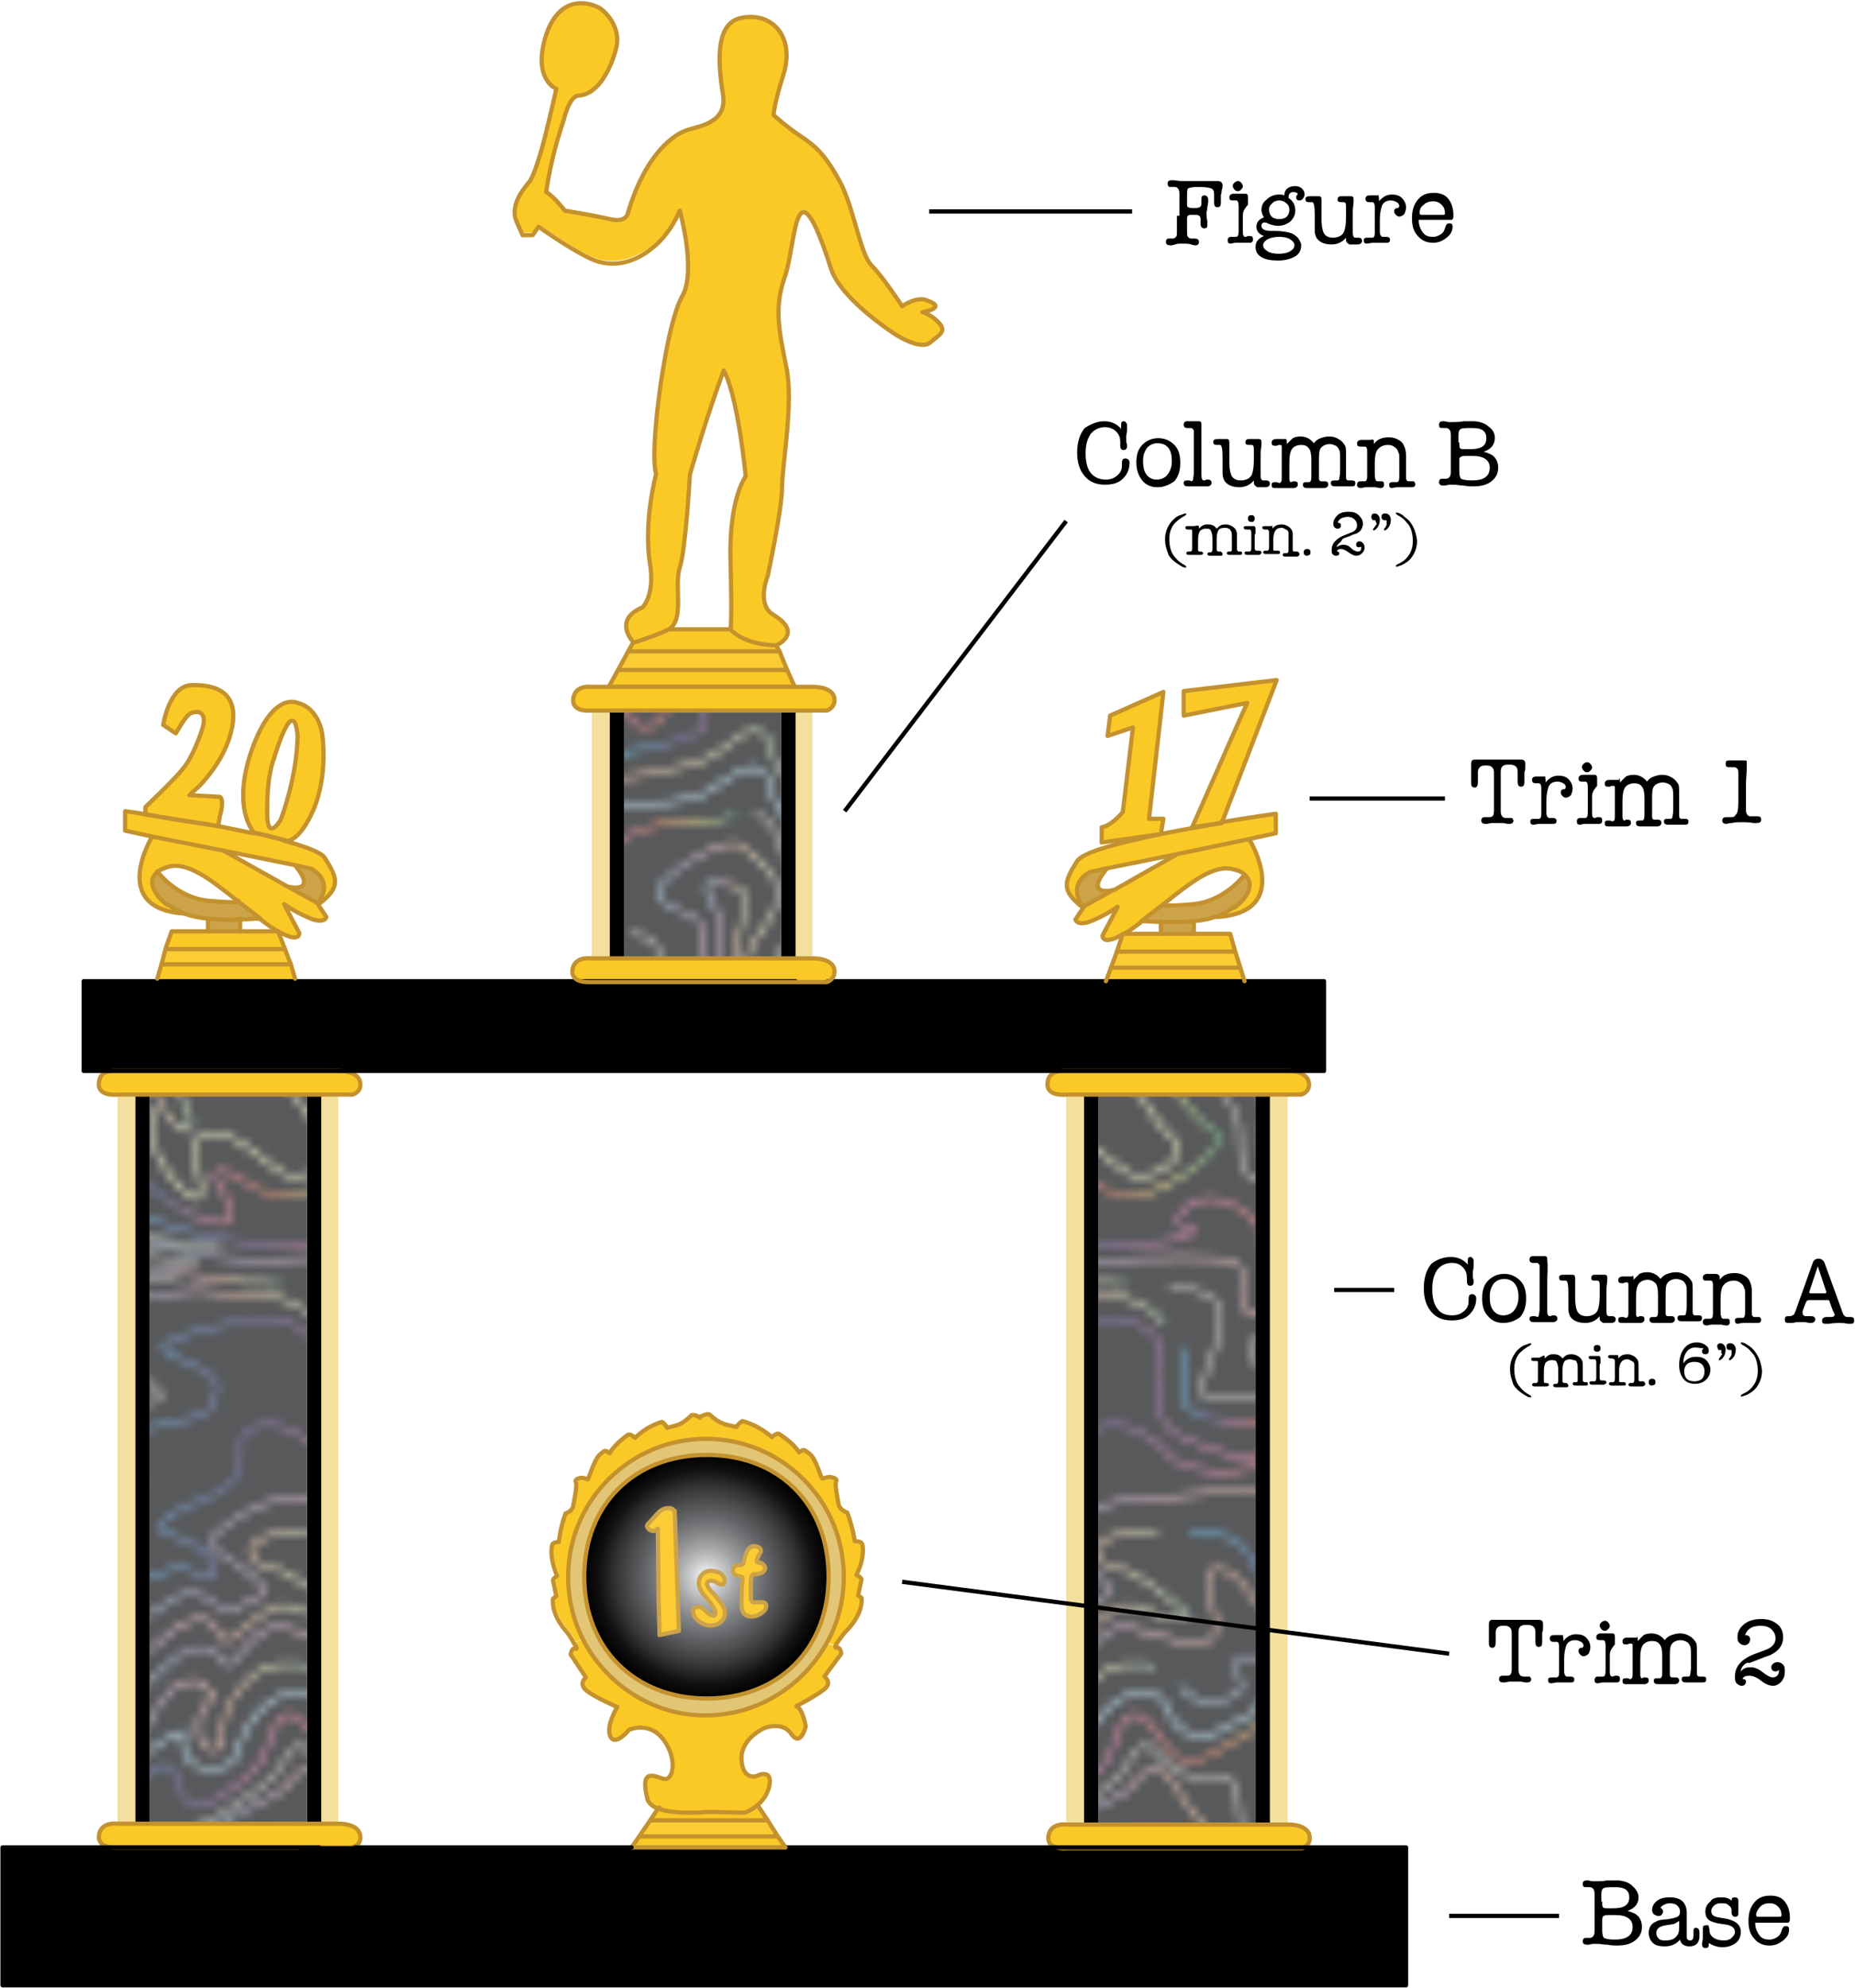 <svg xmlns="http://www.w3.org/2000/svg" viewBox="0 0 219.4 235"><pattern x="-193.4" y="-278.3" width="100" height="100" patternUnits="userSpaceOnUse" id="O" viewBox="123.3 -200.1 100 100" overflow="visible"><path fill="none" d="M123.3-200.1h100v100h-100z"/><path fill="#58595B" d="M323.4 0H200v-110h123.4z"/><path fill="#58595B" d="M223.4 0H100v-110h123.4z"/><path fill="none" stroke="#D4D8D3" stroke-width=".4" d="M203.6-101.6c0 1.9-.5 7.2-.5 8.8 0 1.8.6 2.4.6 2.4"/><linearGradient id="a" gradientUnits="userSpaceOnUse" x1="-56347.969" y1="-69419.984" x2="-56336.504" y2="-69419.984" gradientTransform="matrix(1 0 0 -1 56476.047 -69514.14)"><stop offset="0" stop-color="#bddeeb"/><stop offset=".2" stop-color="#bcb7d5"/><stop offset=".4" stop-color="#f0c9d7"/><stop offset=".6" stop-color="#f3c6b3"/><stop offset=".8" stop-color="#f5f2ca"/><stop offset="1" stop-color="#c1dec7"/></linearGradient><path fill="none" stroke="url(#a)" stroke-width=".4" d="M128.1-94.4c2.2.8 7 .4 7.7 2.9.6 2.5 3.5 4.6 3.5 2.5 0-2.1-2.2-4.6-2.2-4.6s-5.1-5.8-2.6-6.7"/><linearGradient id="b" gradientUnits="userSpaceOnUse" x1="-56285.297" y1="-69416.75" x2="-56276.184" y2="-69416.75" gradientTransform="matrix(1 0 0 -1 56476.047 -69514.14)"><stop offset="0" stop-color="#71caee"/><stop offset=".2" stop-color="#8881b8"/><stop offset=".4" stop-color="#ec98ba"/><stop offset=".6" stop-color="#ee9579"/><stop offset=".8" stop-color="#fcf099"/><stop offset="1" stop-color="#83c59b"/></linearGradient><path fill="none" stroke="url(#b)" stroke-width=".4" d="M194-102.5c1.6 2.9 1.9 8-.3 9.6s-3.8 3.8-1.9 3.5c1.9-.3 5.1-1 6.1-3.8s2.9-11.2 1-12.2"/><linearGradient id="c" gradientUnits="userSpaceOnUse" x1="-56271.289" y1="-69418.852" x2="-56247.906" y2="-69418.852" gradientTransform="matrix(1 0 0 -1 56476.047 -69514.14)"><stop offset="0" stop-color="#bddeeb"/><stop offset=".2" stop-color="#bcb7d5"/><stop offset=".4" stop-color="#f0c9d7"/><stop offset=".6" stop-color="#f3c6b3"/><stop offset=".8" stop-color="#f5f2ca"/><stop offset="1" stop-color="#c1dec7"/></linearGradient><path fill="none" stroke="url(#c)" stroke-width=".4" d="M205.9-102.5c-1.3 1.9-1.3 5.8.3 7.4 1.6 1.6 3.2 1 3.5 2.9.3 1.9 1.9 4.2 3.2 4.2 1.3 0 3.2-2.6 4.2-3.5 1.3-1.3 3.2-1.3 3.2-1.3 2.2.6 7 .3 7.7 2.2"/><linearGradient id="d" gradientUnits="userSpaceOnUse" x1="-56345.816" y1="-69425.508" x2="-56314.879" y2="-69425.508" gradientTransform="matrix(1 0 0 -1 56476.047 -69514.14)"><stop offset="0" stop-color="#71caee"/><stop offset=".2" stop-color="#8881b8"/><stop offset=".4" stop-color="#ec98ba"/><stop offset=".6" stop-color="#ee9579"/><stop offset=".8" stop-color="#fcf099"/><stop offset="1" stop-color="#83c59b"/></linearGradient><path fill="none" stroke="url(#d)" stroke-width=".4" d="M130.4-85.3c1.9 2.4 4.5 4.4 7 6s6.4 3.2 6.7 1.2c.3-2-3.5-5.2-1.3-5.2s4.2 3.2 8.3 2.8c4.2-.4 11.8-6.4 9.3-7.6-2.6-1.2-4.8-5.6-7-7.2-2.2-1.6-3.5-1.6-5.1-1.6-1.6 0-5.1-2-2.6-3.2"/><path fill="#58595B" d="M123.4 0H0v-110h123.4z"/><linearGradient id="e" gradientUnits="userSpaceOnUse" x1="-56371.289" y1="-69418.852" x2="-56347.906" y2="-69418.852" gradientTransform="matrix(1 0 0 -1 56476.047 -69514.14)"><stop offset="0" stop-color="#bddeeb"/><stop offset=".2" stop-color="#bcb7d5"/><stop offset=".4" stop-color="#f0c9d7"/><stop offset=".6" stop-color="#f3c6b3"/><stop offset=".8" stop-color="#f5f2ca"/><stop offset="1" stop-color="#c1dec7"/></linearGradient><path fill="none" stroke="url(#e)" stroke-width=".4" d="M105.9-102.5c-1.3 1.9-1.3 5.8.3 7.4 1.6 1.6 3.2 1 3.5 2.9.3 1.9 1.9 4.2 3.2 4.2 1.3 0 3.2-2.6 4.2-3.5 1.3-1.3 3.2-1.3 3.2-1.3 2.2.6 7 .3 7.7 2.2"/><path fill="#58595B" d="M323.4-100H200v-110h123.4z"/><path fill="#58595B" d="M223.4-100H100v-110h123.4z"/><path fill="none" stroke="#C7EAFB" stroke-width=".4" d="M125-106.2c4.9-3.1 7.7-9 13.4-10.9-.2 1.3-.1 2.9.8 3.6 1.5 1.2 3.1.8 5 .2 1.2-4.1 4-9.3 8.9-8.2 1.8.4 1.7 2.5 2.7 3.6 1.1 1 2.9 2.1 4.2 1.2 1.5-1 3-1.5 4.7-2.3.9-.4.3-1.7 1.2-2 2.4-.8 2.8 1.7 4.5 2.6-.1 2.4 0 4.7.7 7 .9 3 4.3 2.1 6.4.6-.4-.3.8-2.2.6-4.3.7-4.7-2.2-8.8 2.7-10.7 4.8-1.8 10.1-.5 15.2-1.2 1.5-.2 3.1-.5 4.4-1.2 1.7-1 3.3-2.4 5.2-3 .3 1 1.8.3 1.9 1.3.3 2.8 2.1 4.7 3.5 6.9.2.4.7 1.4 1.5 1.8 1.1.5.9 2.7 1.4 4.2"/><path fill="none" stroke="#D4D8D3" stroke-width=".4" d="M230.5-117.1c-5.7 1.9-8.5 7.8-13.4 10.9-1.9 1.2-3.4 1.4-5 1-1.6-.4-.5-2.7-.7-4.2-.2-1.9 2-1.1 2.8-2.4.8-1.3 1-1.9.7-3.5"/><linearGradient id="f" gradientUnits="userSpaceOnUse" x1="-56347.824" y1="-69394.398" x2="-56322.633" y2="-69394.398" gradientTransform="matrix(1 0 0 -1 56476.047 -69514.14)"><stop offset="0" stop-color="#bddeeb"/><stop offset=".2" stop-color="#bcb7d5"/><stop offset=".4" stop-color="#f0c9d7"/><stop offset=".6" stop-color="#f3c6b3"/><stop offset=".8" stop-color="#f5f2ca"/><stop offset="1" stop-color="#c1dec7"/></linearGradient><path fill="none" stroke="url(#f)" stroke-width=".4" d="M128.3-114.4c1.9-.9 4-1.6 5.8-2.9.1-1.1 1.1-1.8 1.3-2.9.1-.3.5-.3.5-.4.9-2 2.9-3 4.9-2.2.5.2.2 1.1 1 1 0 .3.1.8-.1.9-1.6 1.1-1.7 3-1.4 4.5.2 1 1.4 2 2.7 1-.3-3.6 1.3-6.7 4.3-8.8 1.5-1.1 3.5-.9 5.3-.8-.1.7.5.1.6.3"/><path fill="none" stroke="#D4D8D3" stroke-width=".4" d="M220.4-114.4c1.9-.9 4-1.6 5.8-2.9m-7 4.8c-1.1.6-1.4 1.8-2 2.8-.1.2-.6.2-.5.7-.7-.2-1.2.5-1.9.3-.4-.2-.5-.7-.3-.9.5-.4.3-1.1.6-1.2.9-.2.3-1.5 1.2-1.4.5-1.9.6-3.9.2-5.7-.6-2.4-2.1-4.5-3-6.8"/><linearGradient id="g" gradientUnits="userSpaceOnUse" x1="-56319.859" y1="-69390.063" x2="-56263.613" y2="-69390.063" gradientTransform="matrix(1 0 0 -1 56476.047 -69514.14)"><stop offset="0" stop-color="#bddeeb"/><stop offset=".2" stop-color="#bcb7d5"/><stop offset=".4" stop-color="#f0c9d7"/><stop offset=".6" stop-color="#f3c6b3"/><stop offset=".8" stop-color="#f5f2ca"/><stop offset="1" stop-color="#c1dec7"/></linearGradient><path fill="none" stroke="url(#g)" stroke-width=".4" d="M212.3-126.4c-2.2-2.9-3.8-4.5-4.2-6.1-.3-1.6-.6-2.9-2.2-2.9s-2.9 1.9-5.4 3.2c-2.6 1.3-11.8 2.9-14.4 2.6-2.6-.3-7.7-1.3-9-.3-1.3 1-2.2 5.4-2.2 8 0 2.6.3 6.1 0 7.4-.3 1.3-2.2 3.5-2.6-.6-.3-4.2-.6-6.1-2.9-8.3-2.2-2.2-6.1-3.5-6.4-1.9-.3 1.6 1 2.9.3 3.5-.6.6-2.9 1.6-4.2 1.3-1.3-.3-1.9-1.3-2.9-1.9"/><linearGradient id="h" gradientUnits="userSpaceOnUse" x1="-56347.285" y1="-69386.453" x2="-56290" y2="-69386.453" gradientTransform="matrix(1 0 0 -1 56476.047 -69514.14)"><stop offset="0" stop-color="#bddeeb"/><stop offset=".2" stop-color="#bcb7d5"/><stop offset=".4" stop-color="#f0c9d7"/><stop offset=".6" stop-color="#f3c6b3"/><stop offset=".8" stop-color="#f5f2ca"/><stop offset="1" stop-color="#c1dec7"/></linearGradient><path fill="none" stroke="url(#h)" stroke-width=".4" d="M128.8-119c2.2-.3 4.8-3.2 6.7-5.1 1.9-1.9 3.8-3.2 5.8-2.9 1.9.3 1.3 4.2 4.2.3 2.9-3.8 4.8-2.6 6.7-2.2 1.9.3 6.4 2.6 8 .6 1.6-1.9-2.6-7.7.3-8 2.9-.3 4.2 4.2 6.7 5.8 2.6 1.6 3.8 3.5 5.4 1 1.6-2.6 4.2-4.8 7-3.8 2.9 1 3.8 1 6.4 1"/><linearGradient id="i" gradientUnits="userSpaceOnUse" x1="-56285.875" y1="-69384.336" x2="-56248.273" y2="-69384.336" gradientTransform="matrix(1 0 0 -1 56476.047 -69514.14)"><stop offset="0" stop-color="#71caee"/><stop offset=".2" stop-color="#8881b8"/><stop offset=".4" stop-color="#ec98ba"/><stop offset=".6" stop-color="#ee9579"/><stop offset=".8" stop-color="#fcf099"/><stop offset="1" stop-color="#83c59b"/></linearGradient><path fill="none" stroke="url(#i)" stroke-width=".4" d="M190.2-132.8c1.9-.3 8-1.3 9.6-2.9 1.6-1.6-2.2-6.4-.3-7 1.9-.6 7 .3 9 1.9 1.9 1.6 3.5 6.4 4.2 9.3.6 2.9 4.8 6.1 5.4 8.3.6 2.2 0 5.8.6 6.4.6.6 1.3-1.9 2.2-2.2 2.1-.7 4.8-3.2 6.7-5.1"/><linearGradient id="j" gradientUnits="userSpaceOnUse" x1="-56318.391" y1="-69376.906" x2="-56248.273" y2="-69376.906" gradientTransform="matrix(1 0 0 -1 56476.047 -69514.14)"><stop offset="0" stop-color="#71caee"/><stop offset=".2" stop-color="#8881b8"/><stop offset=".4" stop-color="#ec98ba"/><stop offset=".6" stop-color="#ee9579"/><stop offset=".8" stop-color="#fcf099"/><stop offset="1" stop-color="#83c59b"/></linearGradient><path fill="none" stroke="url(#j)" stroke-width=".4" d="M227.6-127.7c-1.9 1.9-4.5.6-9.6-.6 0 0-2.9-1.3-3.2-8.3-.3-7-4.8-8.6-8-9.6s-16.3-2.6-17.3-.6c-1 1.9 4.8 4.5 5.8 6.4 1 1.9-.3 4.8-2.6 4.5-2.2-.3-2.2-3.5-4.2-4.5-1.9-1-7-1.3-7.4 1.6-.3 2.9-5.4 2.9-5.4 2.9-3.2-.6-3.8 5.1-6.4 5.1-2.6 0-3.2-5.8-5.8-8.3-1.3-1.3-3.5-1.6-6-1.6"/><linearGradient id="k" gradientUnits="userSpaceOnUse" x1="-56350.184" y1="-69380.477" x2="-56318.465" y2="-69380.477" gradientTransform="matrix(1 0 0 -1 56476.047 -69514.14)"><stop offset="0" stop-color="#bddeeb"/><stop offset=".2" stop-color="#bcb7d5"/><stop offset=".4" stop-color="#f0c9d7"/><stop offset=".6" stop-color="#f3c6b3"/><stop offset=".8" stop-color="#f5f2ca"/><stop offset="1" stop-color="#c1dec7"/></linearGradient><path fill="none" stroke="url(#k)" stroke-width=".4" d="M153.7-140.6c-1.2.1-2.4.2-3.5.2-4.5 0-5.1 3.2-1.9 3.8 3.2.6 5.8 3.2 8.3 5.1 2.6 1.9-1.9 1.3-4.5 0s-3.8 0-7 2.6-1.9-.6-3.8-1.3c-1.9-.6-3.8.6-5.8 2.6-1.9 1.9-4.5.6-9.6-.6"/><linearGradient id="l" gradientUnits="userSpaceOnUse" x1="-56348.625" y1="-69373.867" x2="-56281.68" y2="-69373.867" gradientTransform="matrix(1 0 0 -1 56476.047 -69514.14)"><stop offset="0" stop-color="#bddeeb"/><stop offset=".2" stop-color="#bcb7d5"/><stop offset=".4" stop-color="#f0c9d7"/><stop offset=".6" stop-color="#f3c6b3"/><stop offset=".8" stop-color="#f5f2ca"/><stop offset="1" stop-color="#c1dec7"/></linearGradient><path fill="none" stroke="url(#l)" stroke-width=".4" d="M127.5-132.5c1.9 1 4.2 2.9 6.7 1.6 2.6-1.3 4.2-3.2 5.8-2.6 1.6.6 3.2 2.9 5.1 1.6 1.9-1.3 4.2-1 1.9-3.2-2.2-2.2-6.7-3.8-5.1-5.1 1.6-1.3 4.8-4.2 8.3-4.2s19.2-2.9 18.6.3c-.6 3.2-2.2 10.6 0 9.3 2.2-1.3 4.2-3.5 6.1-3.5 1.9 0 3.5-.3 4.2-3.5.6-3.2 3.8-4.8 5.1-3.5 1.3 1.3 3.2 2.9 2.9.6-.3-2.2.6-5.8 5.1-5.4.6 0 1.4.1 2.2.2"/><linearGradient id="m" gradientUnits="userSpaceOnUse" x1="-56279.148" y1="-69371.375" x2="-56257.813" y2="-69371.375" gradientTransform="matrix(1 0 0 -1 56476.047 -69514.14)"><stop offset="0" stop-color="#bddeeb"/><stop offset=".2" stop-color="#bcb7d5"/><stop offset=".4" stop-color="#f0c9d7"/><stop offset=".6" stop-color="#f3c6b3"/><stop offset=".8" stop-color="#f5f2ca"/><stop offset="1" stop-color="#c1dec7"/></linearGradient><path fill="none" stroke="url(#m)" stroke-width=".4" d="M196.9-149.7c5.3.5 12.4 1.5 15 3.1 3.5 2.2 5.8 7.7 6.1 10.9"/><path fill="none" stroke="#D4D8D3" stroke-width=".4" d="M219.6-132.5c1.9 1 4.2 2.9 6.7 1.6"/><linearGradient id="n" gradientUnits="userSpaceOnUse" x1="-56336.133" y1="-69409.164" x2="-56309.375" y2="-69409.164" gradientTransform="matrix(1 0 0 -1 56476.047 -69514.14)"><stop offset="0" stop-color="#bddeeb"/><stop offset=".2" stop-color="#bcb7d5"/><stop offset=".4" stop-color="#f0c9d7"/><stop offset=".6" stop-color="#f3c6b3"/><stop offset=".8" stop-color="#f5f2ca"/><stop offset="1" stop-color="#c1dec7"/></linearGradient><path fill="none" stroke="url(#n)" stroke-width=".4" d="M148-99.5c-3.5.3-9-.3-7.7-3.8 1.3-3.5 9.6-5.8 10.6-7.7 1-1.9 3.5-2.2 4.8.3 1.3 2.6 4.8 6.7 6.4 7.4 1.6.6 5.4 3.8 4.2 6.1"/><path fill="none" stroke="#D4D8D3" stroke-width=".4" d="M174.9-97c-.6-1.6-2.2-4.2 0-5.8 2.2-1.6 13.1-4.8 15.4-3.5 2.2 1.3 2.2 2.6.6 4.2s-8.3 1.6-7.4 3.2"/><linearGradient id="o" gradientUnits="userSpaceOnUse" x1="-56348.055" y1="-69401.734" x2="-56295.559" y2="-69401.734" gradientTransform="matrix(1 0 0 -1 56476.047 -69514.14)"><stop offset="0" stop-color="#71caee"/><stop offset=".2" stop-color="#8881b8"/><stop offset=".4" stop-color="#ec98ba"/><stop offset=".6" stop-color="#ee9579"/><stop offset=".8" stop-color="#fcf099"/><stop offset="1" stop-color="#83c59b"/></linearGradient><path fill="none" stroke="url(#o)" stroke-width=".4" d="M128.1-105.6c1.3-1.6 3.5-3.8 5.8-6.1 2.2-2.2 3.5-1.6 3.8.3.3 1.9 1 3.2 2.9 2.9 1.9-.3 7-3.8 7.7-6.7.6-2.9 2.2-4.8 3.8-3.5 1.6 1.3 2.6 5.1 5.4 5.1 2.9 0 9.6-6.1 9.9-3.8.3 2.2-.6 5.1.3 8.3 1 3.2 3.2 3.2 6.4 1.9 3.2-1.3 5.8-2.6 6.1-4.5"/><path fill="none" stroke="#D4D8D3" stroke-width=".4" d="M220.3-105.6c1.3-1.6 3.5-3.8 5.8-6.1m-89 11.5s-5.1-4.5-2.6-5.1c2.6-.6 5.1 0 7.7-1.6 2.6-1.6 6.7-4.2 7.7-6.1 1-1.9 2.2-3.2 3.2-1.9 1 1.3 2.6 2.6 4.8 3.2 2.2.6 3.8-1.3 4.8 1 1 2.2 0 5.8 2.2 6.4 2.2.6 4.8 1.3 4.5 3.5m1 3.5c.6-1.6 0-5.1 1.9-6.4 1.9-1.3 8-3.5 9-5.1.9-1.5 5-2.4 7.7-2.5m2.2-.1c.3.2 2.5.2 2.9 1 1.6 2.9 1.9 8-.3 9.6"/><linearGradient id="p" gradientUnits="userSpaceOnUse" x1="-56281.734" y1="-69402.961" x2="-56266.129" y2="-69402.961" gradientTransform="matrix(1 0 0 -1 56476.047 -69514.14)"><stop offset="0" stop-color="#bddeeb"/><stop offset=".2" stop-color="#bcb7d5"/><stop offset=".4" stop-color="#f0c9d7"/><stop offset=".6" stop-color="#f3c6b3"/><stop offset=".8" stop-color="#f5f2ca"/><stop offset="1" stop-color="#c1dec7"/></linearGradient><path fill="none" stroke="url(#p)" stroke-width=".4" d="M197.9-101.1c1-2.9 2.9-11.2 1-12.2s-6.1-1.9-3.5-4.5c2.6-2.6 7.4-4.8 8.6-4.2 1.3.6 5.8 4.5 4.8 6.7s-1.6 2.9-2.9 4.8c-1.3 1.9-1.3 5.8.3 7.4 1.6 1.6 3.2 1 3.5 2.9"/><linearGradient id="q" gradientUnits="userSpaceOnUse" x1="-56295.848" y1="-69394.359" x2="-56272.359" y2="-69394.359" gradientTransform="matrix(1 0 0 -1 56476.047 -69514.14)"><stop offset="0" stop-color="#71caee"/><stop offset=".2" stop-color="#8881b8"/><stop offset=".4" stop-color="#ec98ba"/><stop offset=".6" stop-color="#ee9579"/><stop offset=".8" stop-color="#fcf099"/><stop offset="1" stop-color="#83c59b"/></linearGradient><path fill="none" stroke="url(#q)" stroke-width=".4" d="M180.6-113.9c0-1.6-.6-3.2.3-5.8 1-2.6 3.5-3.8 3.8-1.9.3 1.9-1.9 6.1 0 6.4 1.9.3 3.2.6 4.2-1.3s-1.6-4.2 0-5.4c1.6-1.3 8-3.5 9.9-2.9 1.9.6 3.5-.3 4.8-.6"/><path fill="none" stroke="#D4D8D3" stroke-width=".4" d="M205.9-125.4c1.3-.3 2.9 1.9 3.2 3.8.3 1.9 2.9 3.5 3.2 4.8.3 1.3-2.9 6.4-3.5 8-.6 1.6-.3 3.5 1.3 5.1 1.6 1.6 1.9 4.8 3.5 3.8s3.5-2.9 4.5-3.5"/><linearGradient id="r" gradientUnits="userSpaceOnUse" x1="-56275.953" y1="-69405.109" x2="-56270.898" y2="-69405.109" gradientTransform="matrix(1 0 0 -1 56476.047 -69514.14)"><stop offset="0" stop-color="#bddeeb"/><stop offset=".2" stop-color="#bcb7d5"/><stop offset=".4" stop-color="#f0c9d7"/><stop offset=".6" stop-color="#f3c6b3"/><stop offset=".8" stop-color="#f5f2ca"/><stop offset="1" stop-color="#c1dec7"/></linearGradient><path fill="none" stroke="url(#r)" stroke-width=".4" d="M200.8-100.5c1-.6 1-1.3.6-3.8-.3-2.6 1-8.6 0-9.9-1-1.3-1.9-3.8 0-3.2 1.1.3 3.2-.1 3.5 1.8.2 1.5-1.3 5.4-1.3 6.2 0 1.9-.5 7.2-.5 8.8"/><path fill="none" stroke="#FFFCD5" stroke-width=".4" d="M126.9-191.8c2.9-.8 9 0 7.7 2.7-1.3 2.7 5.1 10.9 5.8 8.6.6-2.3-2.6-7 1-7.4 3.5-.4 7.4 4.7 9.6 5.1 2.2.4 7-2.3 4.2-4.7-2.9-2.3-3.5-7-7-6.6-3.5.4-9-.4-7.7-4.7"/><linearGradient id="s" gradientUnits="userSpaceOnUse" x1="-56314.066" y1="-69323.945" x2="-56300.949" y2="-69323.945" gradientTransform="matrix(1 0 0 -1 56476.047 -69514.14)"><stop offset="0" stop-color="#bddeeb"/><stop offset=".2" stop-color="#bcb7d5"/><stop offset=".4" stop-color="#f0c9d7"/><stop offset=".6" stop-color="#f3c6b3"/><stop offset=".8" stop-color="#f5f2ca"/><stop offset="1" stop-color="#c1dec7"/></linearGradient><path fill="none" stroke="url(#s)" stroke-width=".4" d="M162.1-195.5c1.6.6 5.4 3.8 4.2 6.1-1.3 2.2-.6 4.2 1.3 4.5 1.9.3 8-2.6 7.4-4.2-.6-1.6-2.2-4.2 0-5.8"/><linearGradient id="t" gradientUnits="userSpaceOnUse" x1="-56292.852" y1="-69322.016" x2="-56276.508" y2="-69322.016" gradientTransform="matrix(1 0 0 -1 56476.047 -69514.14)"><stop offset="0" stop-color="#bddeeb"/><stop offset=".2" stop-color="#bcb7d5"/><stop offset=".4" stop-color="#f0c9d7"/><stop offset=".6" stop-color="#f3c6b3"/><stop offset=".8" stop-color="#f5f2ca"/><stop offset="1" stop-color="#c1dec7"/></linearGradient><path fill="none" stroke="url(#t)" stroke-width=".4" d="M190.2-198.4c2.2 1.3 2.2 2.6.6 4.2s-8.3 1.6-7.4 3.2 6.4 5.1 9.9 5.1 3.8-4.5 6.1-5.1"/><path fill="none" stroke="#D4D8D3" stroke-width=".4" d="M200.8-192.6c1-.6 1-1.3.6-3.8m2.2-5.2c0 1.9-.5 7.2-.5 8.8 0 1.8.6 2.4.6 2.4"/><linearGradient id="u" gradientUnits="userSpaceOnUse" x1="-56346.398" y1="-69363.758" x2="-56267.84" y2="-69363.758" gradientTransform="matrix(1 0 0 -1 56476.047 -69514.14)"><stop offset="0" stop-color="#71caee"/><stop offset=".2" stop-color="#8881b8"/><stop offset=".4" stop-color="#ec98ba"/><stop offset=".6" stop-color="#ee9579"/><stop offset=".8" stop-color="#fcf099"/><stop offset="1" stop-color="#83c59b"/></linearGradient><path fill="none" stroke="url(#u)" stroke-width=".4" d="M129.7-137c2.2 1.3 2.6 2.6 5.1 1.6 2.6-1 3.2-1.3 3.2-1.3 2.6 1.3 4.5 1.9 4.2.6-1.1-4.4-7.4-3.9-6.4-5.4 1.6-2.6 6.7-2.9 8.6-5.4 1.9-2.6-.6-4.8 2.2-6.1 2.9-1.3 7 1.3 8 2.9 1 1.6 5.8 2.9 9.6 1.9s9.3-2.6 8.6.6c-.6 3.2-1.6 7.4.3 5.8 1.9-1.6 6.7-10.9 9.6-10.6 2.9.3 4.2 0 8-.3s12.2.6 11.8-2.6c-.3-3.2-6.1-10.6-1.3-10.6 2.2 0 4.6.7 6.7 1.9"/><linearGradient id="v" gradientUnits="userSpaceOnUse" x1="-56264.684" y1="-69359.328" x2="-56260.145" y2="-69359.328" gradientTransform="matrix(1 0 0 -1 56476.047 -69514.14)"><stop offset="0" stop-color="#71caee"/><stop offset=".2" stop-color="#8881b8"/><stop offset=".4" stop-color="#ec98ba"/><stop offset=".6" stop-color="#ee9579"/><stop offset=".8" stop-color="#fcf099"/><stop offset="1" stop-color="#83c59b"/></linearGradient><path fill="none" stroke="url(#v)" stroke-width=".4" d="M211.5-160.9c.7 1 1.2 2 1.4 3.1.6 4.5.3 7.4 2.9 9"/><path fill="none" stroke="#D4D8D3" stroke-width=".4" d="M221.9-137c2.2 1.3 2.6 2.6 5.1 1.6m-9.6-12.4c1.3 1.3 2.6 3.8 2.6 5.1 0 1.3-.6 2.9.3 4.2"/><linearGradient id="w" gradientUnits="userSpaceOnUse" x1="-56347.969" y1="-69319.984" x2="-56336.504" y2="-69319.984" gradientTransform="matrix(1 0 0 -1 56476.047 -69514.14)"><stop offset="0" stop-color="#bddeeb"/><stop offset=".2" stop-color="#bcb7d5"/><stop offset=".4" stop-color="#f0c9d7"/><stop offset=".6" stop-color="#f3c6b3"/><stop offset=".8" stop-color="#f5f2ca"/><stop offset="1" stop-color="#c1dec7"/></linearGradient><path fill="none" stroke="url(#w)" stroke-width=".4" d="M128.1-194.4c2.2.8 7 .4 7.7 2.9.6 2.5 3.5 4.6 3.5 2.5 0-2.1-2.2-4.6-2.2-4.6s-5.1-5.8-2.6-6.7"/><path fill="none" stroke="#D4D8D3" stroke-width=".4" d="M164.9-196.5c2.2.6 4.8 1.3 4.5 3.5-.3 2.2.3 5.1 1 3.5.6-1.6 0-5.1 1.9-6.4"/><linearGradient id="x" gradientUnits="userSpaceOnUse" x1="-56285.297" y1="-69316.75" x2="-56276.184" y2="-69316.75" gradientTransform="matrix(1 0 0 -1 56476.047 -69514.14)"><stop offset="0" stop-color="#71caee"/><stop offset=".2" stop-color="#8881b8"/><stop offset=".4" stop-color="#ec98ba"/><stop offset=".6" stop-color="#ee9579"/><stop offset=".8" stop-color="#fcf099"/><stop offset="1" stop-color="#83c59b"/></linearGradient><path fill="none" stroke="url(#x)" stroke-width=".4" d="M194-202.5c1.6 2.9 1.9 8-.3 9.6s-3.8 3.8-1.9 3.5c1.9-.3 5.1-1 6.1-3.8s2.9-11.2 1-12.2"/><linearGradient id="y" gradientUnits="userSpaceOnUse" x1="-56271.289" y1="-69318.852" x2="-56247.906" y2="-69318.852" gradientTransform="matrix(1 0 0 -1 56476.047 -69514.14)"><stop offset="0" stop-color="#bddeeb"/><stop offset=".2" stop-color="#bcb7d5"/><stop offset=".4" stop-color="#f0c9d7"/><stop offset=".6" stop-color="#f3c6b3"/><stop offset=".8" stop-color="#f5f2ca"/><stop offset="1" stop-color="#c1dec7"/></linearGradient><path fill="none" stroke="url(#y)" stroke-width=".4" d="M205.9-202.5c-1.3 1.9-1.3 5.8.3 7.4 1.6 1.6 3.2 1 3.5 2.9.3 1.9 1.9 4.2 3.2 4.2 1.3 0 3.2-2.6 4.2-3.5 1.3-1.3 3.2-1.3 3.2-1.3 2.2.6 7 .3 7.7 2.2"/><linearGradient id="z" gradientUnits="userSpaceOnUse" x1="-56347.652" y1="-69355.922" x2="-56258.535" y2="-69355.922" gradientTransform="matrix(1 0 0 -1 56476.047 -69514.14)"><stop offset="0" stop-color="#71caee"/><stop offset=".2" stop-color="#8881b8"/><stop offset=".4" stop-color="#ec98ba"/><stop offset=".6" stop-color="#ee9579"/><stop offset=".8" stop-color="#fcf099"/><stop offset="1" stop-color="#83c59b"/></linearGradient><path fill="none" stroke="url(#z)" stroke-width=".4" d="M128.5-148.2c1.6.6 4.2 2.9 5.1 1.6 1-1.3-10.2-3.8-.6-6.1 9.6-2.2 8-1.3 9.3-4.5 1.3-3.2-8.3-4.2-5.8-5.8 2.6-1.6 11.9-3.8 15-2.2 3.8 1.9 1.9 4.8 2.2 5.8.3 1-1.3 6.1 3.2 7.7 4.5 1.6 6.4 3.2 10.2 1 3.8-2.2 9-4.2 9-2.6s-.3 2.6 3.2.3c3.5-2.2 9.3-4.2 12.5-3.8 3.2.3 6.4-.6 5.1-2.9-1.3-2.2-4.8-3.5-6.4-6.1-1.6-2.6 1-4.2 4.2-4.5 3.2-.3 15.4 1 17.6 2.9 2.2 1.9 2.9 7 2.9 10.2 0 3.2-1.3 4.2 2.2 6.7"/><path fill="none" stroke="#D4D8D3" stroke-width=".4" d="M220.6-148.2c1.6.6 4.2 2.9 5.1 1.6 1-1.3-10.2-3.8-.6-6.1m-96.3-3.1c2.9.6 5.4 0 6.7-.6 1.3-.6-3.2-3.8-6.1-4.8"/><linearGradient id="A" gradientUnits="userSpaceOnUse" x1="-56346.645" y1="-69346.977" x2="-56321.492" y2="-69346.977" gradientTransform="matrix(1 0 0 -1 56476.047 -69514.14)"><stop offset="0" stop-color="#bddeeb"/><stop offset=".2" stop-color="#bcb7d5"/><stop offset=".4" stop-color="#f0c9d7"/><stop offset=".6" stop-color="#f3c6b3"/><stop offset=".8" stop-color="#f5f2ca"/><stop offset="1" stop-color="#c1dec7"/></linearGradient><path fill="none" stroke="url(#A)" stroke-width=".4" d="M129.4-167.7c4.8-.6 9.3-1.9 12.5-1.3 3.2.6 9.9-.6 12.5 3.8"/><path fill="none" stroke="#D4D8D3" stroke-width=".4" d="M220.9-155.8c2.9.6 5.4 0 6.7-.6 1.3-.6-3.2-3.8-6.1-4.8-2.9-1-4.8-5.8 0-6.4 4.8-.6 9.3-1.9 12.5-1.3"/><linearGradient id="B" gradientUnits="userSpaceOnUse" x1="-56300.988" y1="-69349.891" x2="-56256.629" y2="-69349.891" gradientTransform="matrix(1 0 0 -1 56476.047 -69514.14)"><stop offset="0" stop-color="#71caee"/><stop offset=".2" stop-color="#8881b8"/><stop offset=".4" stop-color="#ec98ba"/><stop offset=".6" stop-color="#ee9579"/><stop offset=".8" stop-color="#fcf099"/><stop offset="1" stop-color="#83c59b"/></linearGradient><path fill="none" stroke="url(#B)" stroke-width=".4" d="M219.3-156.1c-1.6-1-2.6-2.9-2.6-5.1 0-2.2-2.6-9.6-6.4-9.9-3.8-.3-25.9-2.6-26.5.3-.6 2.9 4.2 5.8 5.1 7 1 1.3.6 4.2-1 4.5-1.6.3-5.1 1.3-4.8-.6.3-1.9-1.3-4.2-3.2-1.9-1 1.1-3.4 1.9-4.8 2.9"/><linearGradient id="C" gradientUnits="userSpaceOnUse" x1="-56319.926" y1="-69356.125" x2="-56302.973" y2="-69356.125" gradientTransform="matrix(1 0 0 -1 56476.047 -69514.14)"><stop offset="0" stop-color="#71caee"/><stop offset=".2" stop-color="#8881b8"/><stop offset=".4" stop-color="#ec98ba"/><stop offset=".6" stop-color="#ee9579"/><stop offset=".8" stop-color="#fcf099"/><stop offset="1" stop-color="#83c59b"/></linearGradient><path fill="none" stroke="url(#C)" stroke-width=".4" d="M172.9-157.4c-2.2 2.2-6.1 3.8-8.6 3.8-2.6 0-8-.6-7.7-3.5.3-2.9.3-4.2-.3-5.4"/><linearGradient id="D" gradientUnits="userSpaceOnUse" x1="-56346.328" y1="-69342.672" x2="-56326.145" y2="-69342.672" gradientTransform="matrix(1 0 0 -1 56476.047 -69514.14)"><stop offset="0" stop-color="#bddeeb"/><stop offset=".2" stop-color="#bcb7d5"/><stop offset=".4" stop-color="#f0c9d7"/><stop offset=".6" stop-color="#f3c6b3"/><stop offset=".8" stop-color="#f5f2ca"/><stop offset="1" stop-color="#c1dec7"/></linearGradient><path fill="none" stroke="url(#D)" stroke-width=".4" d="M129.7-172.8c4.5.6 13.8 2.6 16 2.6.7 0 2.3 0 4.2.1"/><path fill="none" stroke="#D4D8D3" stroke-width=".4" d="M155-169.8c2.6.3 4.8.9 5.5 1.8 1.6 2.2-.3 6.1-1 8-.6 1.9-1.3 3.5.6 3.5s8.6.3 7.7-1.6c-1-1.9-4.2-2.9-3.2-4.8s9-3.2 10.6-2.9c1.6.3 4.8 1.6 6.1.3 1.3-1.3-1-1.9-.3-4.5m40.9-2.8c4.5.6 13.8 2.6 16 2.6"/><linearGradient id="E" gradientUnits="userSpaceOnUse" x1="-56293.926" y1="-69341.914" x2="-56256.031" y2="-69341.914" gradientTransform="matrix(1 0 0 -1 56476.047 -69514.14)"><stop offset="0" stop-color="#bddeeb"/><stop offset=".2" stop-color="#bcb7d5"/><stop offset=".4" stop-color="#f0c9d7"/><stop offset=".6" stop-color="#f3c6b3"/><stop offset=".8" stop-color="#f5f2ca"/><stop offset="1" stop-color="#c1dec7"/></linearGradient><path fill="none" stroke="url(#E)" stroke-width=".4" d="M182.2-171.8c2.6-1.3 4.2-2.9 9.9-2.6 5.8.3 22.4 1.6 23 2.9.6 1.3 2.6 2.2 3.2.6.6-1.6 1.6-1.9 1.6-1.9"/><linearGradient id="F" gradientUnits="userSpaceOnUse" x1="-56345.816" y1="-69325.508" x2="-56314.879" y2="-69325.508" gradientTransform="matrix(1 0 0 -1 56476.047 -69514.14)"><stop offset="0" stop-color="#71caee"/><stop offset=".2" stop-color="#8881b8"/><stop offset=".4" stop-color="#ec98ba"/><stop offset=".6" stop-color="#ee9579"/><stop offset=".8" stop-color="#fcf099"/><stop offset="1" stop-color="#83c59b"/></linearGradient><path fill="none" stroke="url(#F)" stroke-width=".4" d="M130.4-185.3c1.9 2.4 4.5 4.4 7 6 2.6 1.6 6.4 3.2 6.7 1.2.3-2-3.5-5.2-1.3-5.2s4.2 3.2 8.3 2.8c4.2-.4 11.8-6.4 9.3-7.6-2.6-1.2-4.8-5.6-7-7.2-2.2-1.6-3.5-1.6-5.1-1.6-1.6 0-5.1-2-2.6-3.2"/><path fill="none" stroke="#D4D8D3" stroke-width=".4" d="M160.1-194.9c1.3 2.6 2.9 4.2 3.2 6.4.3 2.2-.6 6.1 2.6 6.1.8 0 1.7-.1 2.6-.2"/><linearGradient id="G" gradientUnits="userSpaceOnUse" x1="-56305.02" y1="-69325.68" x2="-56268.48" y2="-69325.68" gradientTransform="matrix(1 0 0 -1 56476.047 -69514.14)"><stop offset="0" stop-color="#00a8de"/><stop offset=".2" stop-color="#333391"/><stop offset=".4" stop-color="#e91388"/><stop offset=".6" stop-color="#eb2d2e"/><stop offset=".8" stop-color="#fde92b"/><stop offset="1" stop-color="#009e54"/></linearGradient><path fill="none" stroke="url(#G)" stroke-width=".4" d="M171.1-183.2c1.8-.6 3.4-1.6 4.7-3 2.6-2.9.3-3.5.6-5.1.3-1.6 7.7-5.1 9-4.2 1.3 1-1.6 0-2.9 2.2-1.3 2.2-5.4 8 1.3 8.3 6.7.3 8 1.6 8.3 2.9.3 1.3 6.4 1 6.4-.6s1.9-7.7 2.6-6.1c.6 1.6 2.6 4.5 6.4 6.4"/><path fill="none" stroke="#D4D8D3" stroke-width=".4" d="M222.5-183.7c1.9 1.9 4.5 3.5 7 4.8M219-189.7c2.9-.6 9 0 7.7 2.2m-20.8-1.6c1 1.3 4.2 2.9 5.1 4.2 1 1.3 2.9 3.2 3.8 1 1-2.2-.3-4.5 1.9-5.1"/><linearGradient id="H" gradientUnits="userSpaceOnUse" x1="-56267.148" y1="-69330.992" x2="-56254.352" y2="-69330.992" gradientTransform="matrix(1 0 0 -1 56476.047 -69514.14)"><stop offset="0" stop-color="#71caee"/><stop offset=".2" stop-color="#8881b8"/><stop offset=".4" stop-color="#ec98ba"/><stop offset=".6" stop-color="#ee9579"/><stop offset=".8" stop-color="#fcf099"/><stop offset="1" stop-color="#83c59b"/></linearGradient><path fill="none" stroke="url(#H)" stroke-width=".4" d="M221.6-184.6c-1.9-1.9-4.2-2.9-4.2-1.6 0 1.3 3.5 2.2 2.2 4.2-1.3 1.9-6.4 3.2-8.3 2.2-1.9-1-2.2-1.6-2.2-1.6"/><linearGradient id="I" gradientUnits="userSpaceOnUse" x1="-56346.352" y1="-69339.875" x2="-56281.648" y2="-69339.875" gradientTransform="matrix(1 0 0 -1 56476.047 -69514.14)"><stop offset="0" stop-color="#bddeeb"/><stop offset=".2" stop-color="#bcb7d5"/><stop offset=".4" stop-color="#f0c9d7"/><stop offset=".6" stop-color="#f3c6b3"/><stop offset=".8" stop-color="#f5f2ca"/><stop offset="1" stop-color="#c1dec7"/></linearGradient><path fill="none" stroke="url(#I)" stroke-width=".4" d="M129.7-176c2.2.6 13.1 3.5 18.2 3.2 5.1-.3 13.8-.6 15 .3 1.3 1 .3 2.6.6 4.2s1.3 2.9 2.9 1.3c1.6-1.6 4.8-2.6 6.4-1.9 1.6.6 4.5 1.6 4.2 0-.3-1.6-3.5-4.2-1.9-7 1.6-2.9 9-8.3 8.3-5.4-.6 2.9-1.6 6.7.6 5.8 2.2-1 6.4-2.6 10.2-1.9"/><path fill="none" stroke="#D4D8D3" stroke-width=".4" d="M221.9-176c2.2.6 13.1 3.5 18.2 3.2m-20.5-3.5c-1.9-.6-4.6-.3-4.2 1.3 1 3.2-4.2-.3-7.7-1-3.5-.6-7.7-1-9-1"/><linearGradient id="J" gradientUnits="userSpaceOnUse" x1="-56346.066" y1="-69335.609" x2="-56275.844" y2="-69335.609" gradientTransform="matrix(1 0 0 -1 56476.047 -69514.14)"><stop offset="0" stop-color="#71caee"/><stop offset=".2" stop-color="#8881b8"/><stop offset=".4" stop-color="#ec98ba"/><stop offset=".6" stop-color="#ee9579"/><stop offset=".8" stop-color="#fcf099"/><stop offset="1" stop-color="#83c59b"/></linearGradient><path fill="none" stroke="url(#J)" stroke-width=".4" d="M130.1-179.5c3.8 1.9 12.2 5.1 20.5 4.8 8.3-.3 8-2.2 6.1-2.2-1.9 0 .3-3.2 2.9-3.2s5.8 1.9 6.1 4.2c.3 2.2 1.3 3.8 2.9 3.5 1.6-.3 1.3-1.3 3.5-5.1s3.2-3.8 5.1-6.1c1.9-2.2 1.9 0 2.9.3s8-1 8 .6-4.8 3.8-2.6 3.8c2.2 0 12.5-1.9 14.7-1"/><path fill="none" stroke="#D4D8D3" stroke-width=".4" d="M222.2-179.5c3.8 1.9 12.2 5.1 20.5 4.8m-21.1-5.1c-2.6-1.1-5.4 2.9-9 2.2-3.5-.6-6.1-1.3-8-1.6-1.9-.3-2.9-.3-2.9-.3"/><path fill="none" stroke="#E9CBBD" stroke-width=".4" d="M148.3-100.8c-1.6 0-5.1-1.6-2.6-2.6 3.5-2.6 12.2-2.9 14.4.6 1.3 2.6 2.9 4.2 3.2 6.4"/><path fill="none" stroke="#D4D8D3" stroke-width=".4" d="M176.5-99.2c.3-1.6 7.7-5.1 9-4.2 1.3 1-1.6 0-2.9 2.2m27.4-94.6c1.6 1.6 1.9 4.8 3.5 3.8s3.5-2.9 4.5-3.5"/><path fill="#58595B" d="M123.4-100H0v-110h123.4z"/><path fill="none" stroke="#D4D8D3" stroke-width=".4" d="M130.5-117.1c-5.7 1.9-8.5 7.8-13.4 10.9-1.9 1.2-3.4 1.4-5 1-1.6-.4-.5-2.7-.7-4.2-.2-1.9 2-1.1 2.8-2.4.8-1.3 1-1.9.7-3.5m5.5.9c1.9-.9 4-1.6 5.8-2.9"/><linearGradient id="K" gradientUnits="userSpaceOnUse" x1="-56385.875" y1="-69384.336" x2="-56348.273" y2="-69384.336" gradientTransform="matrix(1 0 0 -1 56476.047 -69514.14)"><stop offset="0" stop-color="#71caee"/><stop offset=".2" stop-color="#8881b8"/><stop offset=".4" stop-color="#ec98ba"/><stop offset=".6" stop-color="#ee9579"/><stop offset=".8" stop-color="#fcf099"/><stop offset="1" stop-color="#83c59b"/></linearGradient><path fill="none" stroke="url(#K)" stroke-width=".4" d="M90.2-132.8c1.9-.3 8-1.3 9.6-2.9 1.6-1.6-2.2-6.4-.3-7 1.9-.6 7 .3 9 1.9 1.9 1.6 3.5 6.4 4.2 9.3.6 2.9 4.8 6.1 5.4 8.3.6 2.2 0 5.8.6 6.4.6.6 1.3-1.9 2.2-2.2 2.1-.7 4.8-3.2 6.7-5.1"/><linearGradient id="L" gradientUnits="userSpaceOnUse" x1="-56418.391" y1="-69376.906" x2="-56348.273" y2="-69376.906" gradientTransform="matrix(1 0 0 -1 56476.047 -69514.14)"><stop offset="0" stop-color="#71caee"/><stop offset=".2" stop-color="#8881b8"/><stop offset=".4" stop-color="#ec98ba"/><stop offset=".6" stop-color="#ee9579"/><stop offset=".8" stop-color="#fcf099"/><stop offset="1" stop-color="#83c59b"/></linearGradient><path fill="none" stroke="url(#L)" stroke-width=".4" d="M127.6-127.7c-1.9 1.9-4.5.6-9.6-.6 0 0-2.9-1.3-3.2-8.3-.3-7-4.8-8.6-8-9.6s-16.3-2.6-17.3-.6c-1 1.9 4.8 4.5 5.8 6.4 1 1.9-.3 4.8-2.6 4.5-2.2-.3-2.2-3.5-4.2-4.5-1.9-1-7-1.3-7.4 1.6-.3 2.9-5.4 2.9-5.4 2.9-3.2-.6-3.8 5.1-6.4 5.1-2.6 0-3.2-5.8-5.8-8.3-1.3-1.3-3.5-1.6-6-1.6"/><path fill="none" stroke="#D4D8D3" stroke-width=".4" d="M119.6-132.5c1.9 1 4.2 2.9 6.7 1.6m-6 25.3c1.3-1.6 3.5-3.8 5.8-6.1m-4.2-25.3c2.2 1.3 2.6 2.6 5.1 1.6"/><linearGradient id="M" gradientUnits="userSpaceOnUse" x1="-56371.289" y1="-69318.852" x2="-56347.906" y2="-69318.852" gradientTransform="matrix(1 0 0 -1 56476.047 -69514.14)"><stop offset="0" stop-color="#bddeeb"/><stop offset=".2" stop-color="#bcb7d5"/><stop offset=".4" stop-color="#f0c9d7"/><stop offset=".6" stop-color="#f3c6b3"/><stop offset=".8" stop-color="#f5f2ca"/><stop offset="1" stop-color="#c1dec7"/></linearGradient><path fill="none" stroke="url(#M)" stroke-width=".4" d="M105.9-202.5c-1.3 1.9-1.3 5.8.3 7.4 1.6 1.6 3.2 1 3.5 2.9.3 1.9 1.9 4.2 3.2 4.2 1.3 0 3.2-2.6 4.2-3.5 1.3-1.3 3.2-1.3 3.2-1.3 2.2.6 7 .3 7.7 2.2"/><path fill="none" stroke="#D4D8D3" stroke-width=".4" d="M120.6-148.2c1.6.6 4.2 2.9 5.1 1.6 1-1.3-10.2-3.8-.6-6.1m-4.2-3.1c2.9.6 5.4 0 6.7-.6 1.3-.6-3.2-3.8-6.1-4.8-2.9-1-4.8-5.8 0-6.4 4.8-.6 9.3-1.9 12.5-1.3m-12.1-3.9c4.5.6 13.8 2.6 16 2.6m-15.4-13.5c1.9 1.9 4.5 3.5 7 4.8M119-189.7c2.9-.6 9 0 7.7 2.2m-4.8 11.5c2.2.6 13.1 3.5 18.2 3.2m-17.9-6.7c3.8 1.9 12.2 5.1 20.5 4.8"/><path fill="#58595B" d="M323.4-200H200v-110h123.4z"/><path fill="#58595B" d="M223.4-200H100v-110h123.4z"/><linearGradient id="N" gradientUnits="userSpaceOnUse" x1="-56336.133" y1="-69309.164" x2="-56309.375" y2="-69309.164" gradientTransform="matrix(1 0 0 -1 56476.047 -69514.14)"><stop offset="0" stop-color="#bddeeb"/><stop offset=".2" stop-color="#bcb7d5"/><stop offset=".4" stop-color="#f0c9d7"/><stop offset=".6" stop-color="#f3c6b3"/><stop offset=".8" stop-color="#f5f2ca"/><stop offset="1" stop-color="#c1dec7"/></linearGradient><path fill="none" stroke="url(#N)" stroke-width=".4" d="M148-199.5c-3.5.3-9-.3-7.7-3.8 1.3-3.5 9.6-5.8 10.6-7.7 1-1.9 3.5-2.2 4.8.3 1.3 2.6 4.8 6.7 6.4 7.4 1.6.6 5.4 3.8 4.2 6.1"/><path fill="none" stroke="#D4D8D3" stroke-width=".4" d="M174.9-197c-.6-1.6-2.2-4.2 0-5.8 2.2-1.6 13.1-4.8 15.4-3.5 2.2 1.3 2.2 2.6.6 4.2s-8.3 1.6-7.4 3.2m-46.4-1.3s-5.1-4.5-2.6-5.1c2.6-.6 5.1 0 7.7-1.6 2.6-1.6 6.7-4.2 7.7-6.1 1-1.9 2.2-3.2 3.2-1.9 1 1.3 2.6 2.6 4.8 3.2 2.2.6 3.8-1.3 4.8 1 1 2.2 0 5.8 2.2 6.4 2.2.6 4.8 1.3 4.5 3.5"/><path fill="none" stroke="#D4D8D3" stroke-width=".4" d="M170.4-197.3c.6-1.6 0-5.1 1.9-6.4 1.9-1.3 8-3.5 9-5.1.9-1.5 5-2.4 7.7-2.5m16.9-14.1c1.3-.3 2.9 1.9 3.2 3.8.3 1.9 2.9 3.5 3.2 4.8.3 1.3-2.9 6.4-3.5 8-.6 1.6-.3 3.5 1.3 5.1 1.6 1.6 1.9 4.8 3.5 3.8s3.5-2.9 4.5-3.5"/><path fill="none" stroke="#E9CBBD" stroke-width=".4" d="M148.3-200.8c-1.6 0-5.1-1.6-2.6-2.6 3.5-2.6 12.2-2.9 14.4.6 1.3 2.6 2.9 4.2 3.2 6.4"/><path fill="none" stroke="#D4D8D3" stroke-width=".4" d="M176.5-199.2c.3-1.6 7.7-5.1 9-4.2 1.3 1-1.6 0-2.9 2.2"/><path fill="#58595B" d="M123.4-200H0v-110h123.4z"/></pattern><path d="M166.3 218.4v16.3H.3v-16.3H125c.6.1 1.2.1 1.2.1H154s.1 0 .2-.1h12.1zM156.6 116v10.6H9.9V116h137.3z"/><path fill="#FBC926" d="M154.9 128.1c.2 1.1-.9 1.4-.9 1.4h-27.8s-2.4.3-2.2-1.4c.1-1.2 1.2-1.4 1.8-1.4h26.5s2.3-.1 2.6 1.4zm-6.4 87.6h3.8s2.4-.1 2.6 1.4c.1.8-.4 1.2-.7 1.3H125c-.6-.1-1.1-.5-1-1.3.2-1.7 2.2-1.4 2.2-1.4h22.3z"/><path fill="#F4E09C" d="M152.3 129.8v85.9h-2.1v-86.2h2.1z"/><path fill="#FBC926" d="M151 96.3v2.3l-3.2.7-8.6 1.8-8.4 1.7-1.8.4s-2.8 1.3-.8 4.1c-2.6-2-2.3-3-.7-5.5.7-1.1 5.1-2.2 9.9-3.2 2.4-.5 4.9-.9 7.1-1.3h.1c3.6-.6 6.4-1 6.4-1z"/><path fill="#FBC926" d="M151 80.4l-6.5 16.9h-.1l-3.4.5 6.5-14.7-7.5 1.5v-2.9z"/><path d="M150.2 215.6v.1h-1.7v-86.3l1.7.1v.4z"/><path fill="url(#O)" d="M148.5 129.7v86h-18.6v-86.3h18.6z"/><path fill="#FBC926" d="M132.1 107.2c-.1.1-.6.6-2.7 1.5-2.2 1-2.3 0-2.3 0l1-1.5 3.6-2 7.4-4.2 8.6-1.8s5.2 8.5-3.8 9.1c.8-.3 1.5-.7 2-1.1 1.5-1.1 2.4-2.8 1.2-3.9-.3-.2-.7-.4-1.2-.6-2.3-.7-4.9 1.4-8.4 4.1-.8.6-1.7 1.3-2.6 2-.9.7-1.6 1.2-2.2 1.5-2.6 1.5-2.5.2-2.5.2l1.9-3.3z"/><path fill="#CDA349" d="M137.3 109.1c-.7 0-1.5-.1-2.3-.1.9-.7 1.8-1.4 2.6-2 0 .1 0 .3 3.4 0 3.9-.4 6.2-3.5 6.2-3.5 1.3 1.1.3 2.8-1.2 3.9-.6.4-1.2.8-2 1.1-.8.3-1.7.5-2.8.6h-3.9z"/><path fill="#FBC926" d="M146.7 114.4l.5 1.6h-16.4l.6-1.6h15.3z"/><path fill="#FBCC34" d="M146.1 112.5l.6 1.9h-15.3l.7-1.9h14z"/><path fill="#FBC926" d="M145.5 110.4l.6 2.1h-14l.7-2.1h8.4z"/><path fill="#CDA349" d="M141.2 109v1.5h-3.8v-1.4c1.4 0 2.7 0 3.8-.1z"/><path fill="#FBC926" d="M137.7 81.8l-1.7 15h1.7l-.3 1.8-7 1v-1.8c1.2-.2 2.5-1.8 2.5-1.8l1.2-10-3 1 .3-2.4 6.3-2.8z"/><path fill="#CDA349" d="M131.7 105.2l-3.6 2c-2-2.8.8-4.1.8-4.1l1.8-.4c-2.6 3.3.7 2.6 1 2.5z"/><path d="M129.9 129.8v85.9h-1.7v-86.3h1.7z"/><path fill="#F4E09C" d="M128.2 215.6v.1h-2.1v-86.3h2.1v.3z"/><path fill="#FBC926" d="M111.1 38c1 1 .2 1.4-1 2.4s-4.3-1.1-4.3-1.1-6.2-4-7.4-7.6c-4.4-13.7-4.1-2.8-5.5 1-1.4 3.8-.7 6.5.2 10.6.9 4.1-.5 11.7-.5 14.2 0 2.6-1.7 10.5-1.7 10.5s-1.4 3.4.7 4.6c3.6 2.2.3 3.6.3 3.6-4.1-.1-5.4-1.9-5.4-1.9s.2-.7 0-8.1 1.8-10 1.8-10-.9-9.4-2.6-12.5c-2 5.3-4 12.3-4 12.3s-.5 8.9-1.2 11 .5 6.2-1.4 7.2c0 0-.6.4-4.2 1.6 0 0-2.5-2.6 1.1-4.1 1.2-1.4 1-3.8.9-5-.2-1.2-.7-5 .7-10.8-.5-1.9.3-8.8.3-8.8s1-9.1 2.8-12.2-.3-10.3-.3-10.3-1 2.5-3.1 4.3c-2.1 1.7-4.8 2.6-7.4 1.4-2.6-1.2-6.2-3.8-6.2-3.8l-.7 1h-1.2l-.7-1.6c-.7-1.6.3-3.3 1.5-4.7.6-.6 1.3-3.1 1.9-5.5l1.5.4c-.5 1.7-1.1 4.1-1.4 6.4 1 .7 2.2 2.2 2.2 2.2s3.6.5 4.4.8c.6.2 2.4.8 3-.3 2.2-7.6 5.8-9.6 7-10 1.4-.5 4.9-.8 4.3-4.3-1.4-8 .8-9.1 3.3-9.1 3 0 5.2 2.8 3.8 7-1.1 3.4-1.1 4.6-1.1 4.6s1.3 1.3 3.2 2.5 2.9 2.2 4.6 5.3c1.7 3.1 2.4 8.6 3.8 10 1.4 1.4 3.6 4.8 3.6 4.8s1.7-1.2 2.9-.7c2.6.9-.5 1.4-.5 1.4s.9.2 2 1.3zM102 182.5s.4 1.3-.7 3.6c.5.2.6.5.6.5l-.4 1.9.4.3c.2 2.1-1.9 4-1.9 4s-.9 1.2-1.2 1.7l-.9-.3c1.3-2.3 2-5 2-7.8 0-9-7.3-16.3-16.3-16.3s-16.3 7.3-16.3 16.3c0 2.6.6 5.1 1.7 7.3l-.9.4c-.3-.6-.8-1.3-.8-1.3s-1.9-1.9-1.7-4l.4-.3-.4-1.9s.1-.3.5-.5c-1-2.3-.6-3.6-.6-3.6s0-.4.8-.4c.2-1.9.8-3.4.8-3.4s.8-.2.9-.9c.1-.6.5-2.4.3-2.8-.2-.4.7-.5.7-.5s.6.1.7.2c.1.1.7-2.2 1.4-2.9.7-.6.6-.6 1.2-.2.7-1.2 2.2-2.2 2.2-2.2s.3-.1.8.4c1.5-1.5 3.2-1.9 3.2-1.9s.4.3.6.7c1-.3 1.6-.2 2.9-1.5.4-.1 1 .3 1 .3s.6-.5 1.1-.3c1.4 1.3 2.1 1.2 3.2 1.5.2-.4.7-.7.7-.7s1.8.4 3.5 1.9c.6-.5.8-.4.8-.4s1.7 1 2.4 2.2c.6-.4.5-.4 1.3.2.8.6 1.3 3 1.5 2.9.2-.1.8-.2.8-.2s1 .1.8.5c-.2.4.2 2.2.3 2.8.1.6 1 .9 1 .9s.6 1.5.9 3.4c.7 0 .7.4.7.4z"/><path fill="#FBC926" d="M77.9 213.7c-.6-.2-1-.6-1.2-1-1-3.9.8-2.8 1.9-2.5 1.1.3 1.7-2.3 0-4.6s-4.1-1.2-4.1-1.2-1.6 2-2.2.8c-.6-1.2.8-3.5.8-3.5s-2.8-1.2-3.7-2c-.9-.8 0-1.5 0-1.5l-1.8-2.7s.1-.9.6-.7c.2.1.1-.2-.2-.6l.9-.4c2.7 5.4 8.2 9.1 14.6 9.1 6.2 0 11.6-3.5 14.4-8.6l.9.3c-.1.2-.1.3.1.2.5-.2.6.7.6.7l-2 2.7s1 .7 0 1.5-3.3 2-3.3 2c.8.4 1.1 2.4 1.1 2.4s-.6 2.5-1.7.9-3.2-.7-3.2-.7-2.8 1.2-2.7 3.7c.1 2.4 1.7 2 1.7 2s2-1.1 1.6 1.1c-.2 1-.8 1.8-1.4 2.3-.7.6-1.5.9-1.5.9l-4.3-.1c.1 0-3.8.4-5.9-.5zM98.7 82.6c.1 1.1-.9 1.4-.9 1.4H70s-2.4.3-2.2-1.4c.2-1.7 2.2-1.4 2.2-1.4h26.1c0 .1 2.4 0 2.6 1.4zm-4.6 30.7h2s2.4-.1 2.6 1.4c.1 1.1-.9 1.4-.9 1.4H69.5c-.7 0-1.9-.2-1.8-1.4.2-1.7 2.2-1.4 2.2-1.4h24.2z"/><path fill="#E2C675" d="M99.9 186.4c0 2.8-.7 5.5-2 7.8-2.8 5.1-8.2 8.6-14.4 8.6-6.4 0-12-3.7-14.6-9.1-1.1-2.2-1.7-4.7-1.7-7.3 0-9 7.3-16.3 16.3-16.3s16.4 7.3 16.4 16.3zm-1.9 0c0-8.5-5.9-14.4-14.4-14.4s-14.5 5.9-14.5 14.4 5.9 14.4 14.5 14.4S98 194.9 98 186.4z"/><path fill="#F4E09C" d="M94.1 84h2v29.2h-2z"/><radialGradient id="P" cx="83.575" cy="186.404" r="14.443" gradientUnits="userSpaceOnUse"><stop offset="0" stop-color="#fff"/><stop offset=".11" stop-color="#d1d2d4"/><stop offset=".239" stop-color="#a5a7a9"/><stop offset=".37" stop-color="#828486"/><stop offset=".499" stop-color="#656669"/><stop offset=".628" stop-color="#4c4c4e"/><stop offset=".755" stop-color="#313032"/><stop offset=".879" stop-color="#111"/><stop offset="1"/></radialGradient><path fill="url(#P)" d="M83.6 172c8.5 0 14.4 5.9 14.4 14.4s-5.9 14.4-14.4 14.4-14.5-5.9-14.5-14.4 6-14.4 14.5-14.4z"/><path d="M94.1 84v29.3h-1.7V84z"/><path fill="#FBC926" d="M93.1 79.2l.9 2H72.1l1.1-2z"/><path fill="#FBCC34" d="M93.1 79.2H73.2l1.1-2.2h17.9z"/><path fill="#FBC926" d="M92 217.1l.9 1.3H74.7l.9-1.3h.1z"/><path fill="url(#O)" d="M92.4 84v29.3H73.8V84h18.6z"/><path fill="#FBC926" d="M92.2 77H74.3l.6-1.1c3.7-1.1 4.2-1.6 4.2-1.6h7.3s1.4 1.8 5.4 1.9l.4.8z"/><path fill="#FBCC34" d="M90.8 215.2l1.2 1.9H75.6l1.3-1.9z"/><path fill="#FBC926" d="M89.6 213.4l1.2 1.9h-14l1.1-1.5c2.1.9 6 .4 6 .4l4.3.1s.7-.3 1.4-.9z"/><path d="M72.1 84h1.7v29.2h-1.7z"/><path fill="#FBC926" d="M71.1.9c1 .7 2.4 2.6 1.9 4.6-.5 2.1-1.9 5.5-4.5 5.7-1.1.1-1.7 2.8-1.7 2.8s-.3.9-.7 2.2l-1.5-.4c.7-2.8 1.3-5.5 1.3-5.5S63 9.3 64.7 4C66.4-1.4 70.5.5 71.1.9z"/><path fill="#F4E09C" d="M70 84h2.1v29.2H70z"/><path fill="#FBC926" d="M42.6 128c.2 1.1-.9 1.4-.9 1.4H13.9s-2.4.3-2.2-1.4c.1-1.2 1.2-1.4 1.8-1.4H40s2.4-.1 2.6 1.4zm0 89c.2 1.1-.9 1.4-.9 1.4H13.5c-.7 0-1.9-.2-1.8-1.4.2-1.7 2.2-1.4 2.2-1.4H40s2.4-.1 2.6 1.4z"/><path fill="#F4E09C" d="M40 129.7v85.9h-2v-86.2h2z"/><path fill="#FBC926" d="M33.6 106.9l1.8 3.4s.1 1.3-2.5-.2c-.6-.3-1.3-.8-2.2-1.5-.9-.7-1.8-1.4-2.6-2-3.5-2.8-6.1-4.8-8.4-4.1-.5.2-.9.3-1.2.6-1.3 1-.3 2.8 1.2 3.9.6.4 1.2.8 2 1.1-9-.6-3.8-9.1-3.8-9.1l8.5 1.8 7.5 4.2 3.6 2 1 1.5s-.2 1-2.3 0c-2-1-2.5-1.6-2.6-1.6z"/><path fill="#FBC926" d="M38.3 101.4c1.6 2.5 1.9 3.5-.7 5.5 2-2.8-.8-4.1-.8-4.1l-1.8-.4-8.4-1.7-8.6-1.8-3.2-.7v-2.3s1.6.2 3.8.6l.6.1 5.7.9.7.1c1.5.3 3 .6 4.4.9h.2l3.3.8s.1 0 .2.1c2.4.6 4.2 1.3 4.6 2z"/><path fill="#FBC926" d="M38 86.7s.8 4.9-1.1 9.2c-1.5 3.3-2.8 3.6-3.3 3.5-.1 0-.2 0-.2-.1-1-.3-2.1-.5-3.3-.8h-.2s-2.8-2.8-.3-9.9c2.5-7.1 5.4-5.5 5.4-5.5 2.7.6 3 3.6 3 3.6zm-2.8.2c-.5-5.3-2.8 2.7-2.8 2.7s-.8 1.7-.9 6c-.1 4.2 1.6 1.2 1.6 1.2s2-4.7 2.1-9.9z"/><path d="M38 215.6h-1.7v-86.2H38v.4z"/><path fill="#CDA349" d="M36.8 102.7s2.8 1.3.8 4.1l-3.6-2c.3.1 3.6.8.9-2.5l1.9.4z"/><path fill="url(#O)" d="M36.3 215.6H17.7v-86.3l18.6.1v.2z"/><path fill="#FBC926" d="M34.9 115.7v.3H18.6v-.3l.5-1.7h15.3z"/><path fill="#FBCC34" d="M33.7 112.2l.7 1.8H19.1l.5-1.9.1.1z"/><path fill="#FBC926" d="M33.7 112.2h-14l-.1-.1.7-2h12.6z"/><path fill="#CDA349" d="M28.4 108.7c-1.5.1-2.8 0-3.8-.1-1.1-.1-2-.3-2.8-.6-.8-.3-1.5-.7-2-1.1-1.5-1.1-2.4-2.8-1.2-3.9 0 0 2.3 3.2 6.2 3.5 3.4.3 3.4.1 3.4 0 .8.6 1.7 1.3 2.6 2-.9.1-1.7.2-2.4.2z"/><path fill="#CDA349" d="M28.4 108.7v1.4h-3.8v-1.5c1.1.1 2.3.1 3.8.1z"/><path fill="#FBC926" d="M22.6 80.9c2.6-.1 6.2.6 4.6 6-.9 3.2-3.6 5.9-3.6 5.9L22.4 94l3.6.2s.6.2 0 2.3l-.2 1.2-.4-.1-.7-.1c-2.1-.4-4-.7-5.7-.9l-.6-.1-1.4-.2v-.9s3.5-3.3 4.5-4.6c1-1.2 2-3.8 2.3-4.9.3-1.1 0-2.1-1.4-1.6-.6.2-1.8 2.4-1.8 2.4l-1.5-1c.2 0 .9-4.6 3.5-4.8z"/><path d="M17.7 129.7v85.9H16v-86.3h1.7z"/><path fill="#F4E09C" d="M16 215.5v.1h-2.1v-86.3H16v.3z"/><g fill="none" stroke-width=".5" stroke-linecap="round" stroke-linejoin="round"><path stroke="#C3922E" d="M152.3 215.7s2.4-.1 2.6 1.4c.1.8-.4 1.2-.7 1.3-.1.1-.2.1-.2.1h-27.8s-.6.1-1.2-.1c-.6-.1-1.1-.5-1-1.3.2-1.7 2.2-1.4 2.2-1.4h26.1zm-26.6-89.1h26.5s2.4-.1 2.6 1.4c.2 1.1-.9 1.4-.9 1.4h-27.8s-2.4.3-2.2-1.4c.1-1.2 1.2-1.4 1.8-1.4zM38 218.4H13.5c-.7 0-1.9-.2-1.8-1.4.2-1.7 2.2-1.4 2.2-1.4H40s2.4-.1 2.6 1.4c.2 1.1-.9 1.4-.9 1.4m-28.2-91.8H40s2.4-.1 2.6 1.4c.2 1.1-.9 1.4-.9 1.4H13.9s-2.4.3-2.2-1.4c.1-1.3 1.2-1.4 1.8-1.4z"/><path stroke="#000" d="M97.9 116h58.7v10.6H9.9V116h84.2"/><path stroke="#C3922E" d="M96.1 113.3s2.4-.1 2.6 1.4c.1 1.1-.9 1.4-.9 1.4H69.5c-.7 0-1.9-.2-1.8-1.4.2-1.7 2.2-1.4 2.2-1.4h26.2zM70 84s-2.4.3-2.2-1.4c.2-1.7 2.2-1.4 2.2-1.4h26.1s2.4-.1 2.6 1.4c.1 1.1-.9 1.4-.9 1.4H70zm62.8 26.4h12.7l.6 2.1.6 1.9.5 1.6m-16.4 0l.6-1.6.7-1.9.7-2.1m11.6-13.1c-2.2.4-4.7.8-7.1 1.3-4.8 1-9.2 2.1-9.9 3.2-1.6 2.5-1.9 3.5.7 5.5"/><path stroke="#C3922E" d="M131.7 105.2l-3.6 2c-2-2.8.8-4.1.8-4.1l1.8-.4 8.4-1.7 8.6-1.8 3.2-.7v-2.3s-2.8.4-6.5 1m-5.2 3.8l-7.4 4.2m15.4-1.8s-2.3 3.2-6.2 3.5c-3.4.3-3.4.1-3.4 0"/><path stroke="#C3922E" d="M144.4 97.3l-3.4.5 6.5-14.7-7.5 1.5v-2.9l11-1.3-6.5 16.9zm-14.1.5c1.2-.2 2.5-1.8 2.5-1.8l1.2-10-3 1 .3-2.4 6.3-2.8-1.7 15h1.7l-.3 1.8-7 1v-1.8zm17.5 1.5s5.2 8.5-3.8 9.1m-2.8.5v1.5m-3.9-1.5v1.5m-5.5-5.2c-.3.1-3.6.8-.9-2.5"/><path stroke="#C3922E" d="M146 107.2c-.6.4-1.2.8-2 1.1-.8.3-1.7.5-2.8.6-1.1.1-2.3.1-3.8.1-.7 0-1.5-.1-2.3-.1"/><path stroke="#C3922E" d="M135 108.9c.9-.7 1.8-1.4 2.6-2 3.5-2.8 6.1-4.8 8.4-4.1.5.1.9.3 1.2.6 1.3 1.1.3 2.8-1.2 3.9"/><path stroke="#C3922E" d="M132.2 107.2l-1.8 3.4s-.1 1.3 2.5-.2c.6-.3 1.3-.8 2.2-1.5m-6.9-1.7l-1 1.5s.2 1 2.3 0c2-.9 2.6-1.5 2.7-1.5m13.9 5.3h-14m-.7 1.9h15.3m-113.8-4.3H20.3l-.7 2-.5 1.9-.5 1.7m16.3 0l-.5-1.7-.7-1.8-.8-2.1m-2.7-11.6c1.2.2 2.3.5 3.3.8.1 0 .2 0 .2.1 2.4.7 4.2 1.3 4.7 2 1.6 2.5 1.9 3.5-.7 5.5m-12.2-9.3c1.5.3 3 .6 4.4.9m-10.7-1.9c1.7.3 3.6.6 5.7.9"/><path stroke="#C3922E" d="M34 104.8l3.6 2c2-2.8-.8-4.1-.8-4.1l-1.8-.4-8.4-1.7-8.6-1.7-3.2-.7v-2.3s1.6.2 3.8.6m7.9 4.1l7.5 4.2M18.6 103s2.3 3.2 6.2 3.5c3.4.3 3.4.1 3.4 0M18 98.9s-5.2 8.5 3.8 9.1m2.8.6v1.5m3.8-1.5v1.5m5.6-5.3c.3.1 3.6.8.9-2.5"/><path stroke="#C3922E" d="M19.8 106.9c.6.4 1.2.8 2 1.1.8.3 1.7.5 2.8.6 1.1.1 2.3.2 3.8.1.7 0 1.5-.1 2.3-.1"/><path stroke="#C3922E" d="M30.8 108.6c-.9-.7-1.8-1.4-2.6-2-3.5-2.8-6.1-4.8-8.4-4.1-.5.2-.9.3-1.2.6-1.3 1-.3 2.8 1.2 3.9"/><path stroke="#C3922E" d="M33.6 106.9l1.8 3.4s.1 1.3-2.5-.2c-.6-.3-1.3-.8-2.2-1.5m6.9-1.7l1 1.5s-.2 1-2.3 0c-2-.9-2.6-1.5-2.7-1.5m-13.9 5.3h14m.7 1.8H19.1m-.5-17.5l-1.4-.2v-.9s3.5-3.3 4.5-4.6c1-1.2 2-3.8 2.3-4.9.3-1.1 0-2.1-1.4-1.6-.6.2-1.8 2.4-1.8 2.4l-1.5-1s.7-4.6 3.3-4.7c2.6-.1 6.2.6 4.6 6-.9 3.2-3.6 5.9-3.6 5.9L22.4 94l3.6.2s.6.2 0 2.3l-.2 1.2-.4-.1-.7-.1-5.7-.9-.4-.1zm15.1 2.9c.5.1 1.8-.2 3.3-3.5 1.9-4.3 1.1-9.2 1.1-9.2s-.4-3-2.9-3.6c0 0-2.9-1.5-5.4 5.5-2.5 7.1.3 9.9.3 9.9h.2l3.3.8c-.2 0-.1.1.1.1z"/><path stroke="#C3922E" d="M32.4 89.7s2.3-8 2.8-2.7c-.1 5.1-2 9.9-2 9.9s-1.7 3-1.6-1.2c0-4.3.8-6 .8-6zm59.4-13.4s3.3-1.4-.3-3.6c-2.1-1.2-.7-4.6-.7-4.6s1.7-7.9 1.7-10.5c0-2.6 1.4-10.1.5-14.2-.8-4.1-1.5-6.9-.2-10.6 1.4-3.8 1.1-14.7 5.5-1 1.2 3.6 7.4 7.6 7.4 7.6s3.1 2.1 4.3 1.1c1.2-1 2-1.3 1-2.4-1-1-1.9-1.2-1.9-1.2s3.1-.5.5-1.4c-1.2-.5-2.9.7-2.9.7s-2.2-3.4-3.6-4.8-2.1-6.9-3.8-10c-1.7-3.1-2.8-4.1-4.6-5.3s-3.2-2.5-3.2-2.5 0-1.1 1.1-4.6c1.4-4.2-.8-7-3.8-7-2.4 0-4.6 1.1-3.3 9.1.6 3.5-2.9 3.8-4.3 4.3-1.2.4-4.8 2.4-7 10-.6 1.1-2.3.4-3 .3-.9-.2-4.4-.8-4.4-.8s-1.2-1.6-2.2-2.2c.3-2.2.9-4.7 1.4-6.4.4-1.3.7-2.2.7-2.2s.6-2.7 1.7-2.8c2.5-.1 4-3.6 4.5-5.7S72 1.7 71 1c-.6-.4-4.6-2.2-6.4 3.1-1.7 5.3 1.2 6.4 1.2 6.4s-.6 2.7-1.3 5.5c-.6 2.4-1.4 4.9-1.9 5.5-1.2 1.4-2.2 3.1-1.5 4.7l.7 1.6H63l.7-1s3.6 2.6 6.2 3.8c2.6 1.2 5.3.4 7.4-1.4 2.1-1.7 3.1-4.3 3.1-4.3s2 7.1.3 10.1-2.8 12.2-2.8 12.2-.9 6.9-.3 8.8c-1.4 5.8-.9 9.6-.7 10.8.2 1.2.3 3.6-.9 5-3.6 1.5-1.1 4.1-1.1 4.1l-.6 1.1-1.2 2.2-1.1 2h22l-.9-2-.9-2.2-.4-.7z"/><path stroke="#C3922E" d="M79.1 74.4h7.3s.2-.7 0-8.1 1.8-10 1.8-10-.9-9.4-2.6-12.5c-2 5.3-4 12.3-4 12.3s-.5 8.9-1.2 11 .6 6.2-1.3 7.3zM74.3 77h17.9m-19 2.2h19.9m-14-4.8s-.6.4-4.2 1.6m11.5-1.6s1.4 1.8 5.4 1.9m2.4 125.4c.8.4 1.1 2.4 1.1 2.4s-.6 2.5-1.7.9-3.2-.7-3.2-.7-2.8 1.2-2.7 3.7c.1 2.4 1.7 2 1.7 2s2-1.1 1.6 1.1c-.2 1-.8 1.8-1.4 2.3-.7.6-1.5.9-1.5.9l-4.3-.1s-3.9.4-6-.4c-.6-.2-1-.6-1.2-1-1-3.9.8-2.8 1.9-2.5 1.1.3 1.7-2.3 0-4.6s-4.1-1.2-4.1-1.2-1.6 2-2.2.8c-.6-1.2.8-3.5.8-3.5s-2.8-1.2-3.7-2c-.9-.8 0-1.5 0-1.5l-1.8-2.7s.1-.9.6-.7c.2.1.1-.2-.2-.6-.3-.6-.8-1.3-.8-1.3s-1.9-1.9-1.7-4l.4-.3-.4-1.9s.1-.3.5-.5c-1-2.3-.6-3.6-.6-3.6s0-.4.8-.4c.2-1.9.8-3.4.8-3.4s.8-.2.9-.9c.1-.6.5-2.4.3-2.8-.2-.4.7-.5.7-.5s.6.1.7.2c.1.1.7-2.2 1.4-2.9.7-.6.6-.6 1.2-.2.7-1.2 2.2-2.2 2.2-2.2s.3-.1.8.4c1.5-1.5 3.2-1.9 3.2-1.9s.4.3.6.7c1-.3 1.6-.2 2.9-1.5.4-.1 1 .3 1 .3"/><path stroke="#C3922E" d="M94.2 201.7s2.3-1.2 3.3-2 0-1.5 0-1.5l2-2.7s-.1-.9-.6-.7c-.1 0-.1-.1-.1-.2.2-.5 1.2-1.7 1.2-1.7s2.1-1.9 1.9-4l-.4-.3.4-1.9s-.1-.3-.6-.5c1.1-2.3.7-3.6.7-3.6s0-.4-.9-.4c-.3-1.9-.9-3.4-.9-3.4s-.8-.2-1-.9c-.1-.6-.5-2.4-.3-2.8.2-.4-.8-.5-.8-.5s-.6.1-.8.2c-.2.1-.7-2.2-1.5-2.9-.8-.6-.7-.6-1.3-.2-.7-1.2-2.4-2.2-2.4-2.2s-.3-.1-.8.4c-1.7-1.5-3.5-1.9-3.5-1.9s-.5.3-.7.7c-1.1-.3-1.8-.2-3.2-1.5-.4-.1-1.1.3-1.1.3m10.1 50.9l-.9-1.3-1.2-1.9-1.2-1.8m-12.7 1.8l-1.3 1.9-.9 1.3m3.3-4.7h-.1l-1 1.5m-1.2 1.9H92m-15.1-1.9h13.9"/><path stroke="#C3922E" d="M98 186.4c0 8.5-5.9 14.4-14.4 14.4s-14.5-5.9-14.5-14.4S75 172 83.6 172 98 177.9 98 186.4z"/><path stroke="#C3922E" d="M68.9 193.7c-1.1-2.2-1.7-4.7-1.7-7.3 0-9 7.3-16.3 16.3-16.3s16.3 7.3 16.3 16.3c0 2.8-.7 5.5-2 7.8-2.8 5.1-8.2 8.6-14.4 8.6-6.2 0-11.8-3.7-14.5-9.1z"/><path stroke="#000" d="M92.9 218.4h73.4v16.3H.3v-16.3H38"/><path stroke="#C3922E" d="M74.7 218.4h18.2"/><path stroke="#000" d="M41.7 218.4h33"/><path stroke="#C3922E" d="M38 218.4h3.7"/></g><path fill="none" stroke="#000" stroke-width=".5" stroke-linecap="round" stroke-linejoin="round" d="M35.6 218.5h7.6"/><path d="M84.1 185.7s1.7 0 1.6 1.3c-.1.7-.9.1-1.1 0-.3-.2-1.7-.3-.5 1.1 1.5 1.6 2.1 2.6 1.3 3.5-.8.9-2.4.7-3.2-.4-.7-1.2.4-1.6 1.1-.9.6.7 1.4 1 1.3.3-.1-.7-1.4-2.1-1.4-2.1s-1-1.2-.3-2.2c.5-.7 1.2-.6 1.2-.6zm5.2-2.9s-1-.3-1.3 1.8c-.1.5-.5.4-.6.4-.1 0-.8.1-.7.7 0 .6.9.7 1 .7 0 0 .2 0 .1.6-.1.7-.1 2.7-.1 2.7s-.1 1.3 1 1.4c1.1.1 1.8-.8 1.8-.8s.5-.9-.5-.9c-1 .1-1.2 0-1.2-.6V187c.1-.2-.1-.9.5-.9s1.1-.2 1.2-.7c0-.5-.6-.7-.9-.7-.3 0 .2-1 .3-1.1.1-.1.3-.7-.6-.8zM79 178.3s-.6-.1-1.3.7c-.7.8-1.1 1.2-1.1 1.2s-.3.3.3.7c.6.3.9-.2.9-.2l.1 8.6.1 3.4v.6l2.3-.5-.5-14.2c-.1.1-.2-.4-.8-.3z" fill="#FBCC34" stroke="#CDA349" stroke-width=".5" stroke-linecap="round" stroke-linejoin="round"/><path d="M139.5 25.5v-2.6c0-.5-.2-.8-.6-.8h-.5c-.1 0-.2 0-.2-.1-.1-.1-.1-.2-.1-.3 0-.3.2-.4.5-.4h.2l.8.1h4.4c.4 0 .6.2.6.5 0 .1 0 .3-.1.6 0 .3-.1.5-.1.6v.9c0 .3-.1.5-.4.5-.3 0-.4-.2-.4-.5v-1c0-.4-.1-.6-.3-.7-.2-.1-.7-.2-1.6-.2-.7 0-1.1.1-1.2.2-.1.1-.1.4-.1 1v.8c0 .2 0 .3.1.4.1 0 .2.1.5.1h.4c.5 0 .7-.2.7-.5v-.6c0-.3.1-.4.4-.4.2 0 .4.2.4.5v.3l-.1.6c0 .3-.1.5-.1.6 0 .3 0 .7.1 1.1v.4c0 .3-.1.4-.4.4-.2 0-.4-.2-.4-.5v-.6c0-.2-.1-.4-.2-.4-.1-.1-.2-.1-.5-.1h-.3c-.3 0-.4 0-.5.1s-.1.2-.1.5v1.3c0 .3 0 .6.1.7s.2.2.4.2h.4c.3 0 .5.1.5.4 0 .1 0 .2-.1.3s-.2.1-.3.1c-.1 0-.3 0-.5-.1-.3-.1-.7-.1-1.1-.1-.3 0-.5 0-.8.1l-.4.1h-.2c-.3 0-.5-.1-.5-.4 0-.2.1-.4.3-.4h.5c.2 0 .3-.1.4-.2.1-.1.1-.3.1-.6v-1.9zm7.5 0v2c0 .3.1.5.3.5 0 0 .1 0 .3-.1h.2c.3 0 .4.1.4.4 0 .1 0 .2-.1.3s-.2.1-.3.1h-1.6c-.3 0-.5.1-.6.1-.3 0-.4-.1-.4-.4 0-.2.1-.4.4-.4h.6c.2 0 .3-.2.3-.7v-2.9c0-.5-.1-.7-.3-.7h-.4c-.3 0-.4-.1-.4-.4 0-.2.2-.4.5-.4h1.4c.2 0 .3.1.3.4v.9c-.6.7-.6 1-.6 1.3zm-.6-2.9c-.2 0-.3-.1-.4-.2-.1-.1-.2-.3-.2-.4 0-.2.1-.3.2-.4.1-.1.3-.2.4-.2.2 0 .3.1.4.2.1.1.2.3.2.4 0 .2-.1.3-.2.4s-.2.2-.4.2zm4.9.4c.2 0 .4 0 .6.1 0-.7.5-1.1 1.3-1.1.3 0 .6.1.8.3.2.2.3.4.3.7 0 .2-.1.3-.2.5-.1.1-.2.2-.4.2-.1 0-.2 0-.3-.1-.1-.1-.1-.2-.1-.3 0-.1.1-.2.2-.4-.1-.1-.3-.2-.5-.2-.4 0-.6.2-.6.7.6.4.8.9.8 1.5 0 .5-.2.9-.6 1.3-.4.3-.9.5-1.4.5-.4 0-.8-.1-1.3-.3-.1-.1-.2-.1-.3-.1-.1 0-.2 0-.3.1-.1.1-.1.2-.1.3 0 .4.4.6 1.2.6h.4c.7 0 1.3.1 1.7.2.4.1.7.3 1 .6.2.3.4.6.4.9 0 .5-.2 1-.7 1.3-.5.3-1.2.5-2 .5s-1.5-.1-2-.4c-.5-.3-.7-.7-.7-1.2 0-.6.3-1 1-1.3-.6-.2-.9-.6-.9-1.1 0-.5.3-.9.9-1.1-.2-.3-.3-.6-.3-.9 0-.5.2-.9.6-1.2.4-.4.9-.6 1.5-.6zm0 5c-.6 0-1 .1-1.4.3-.3.2-.5.4-.5.7 0 .3.2.5.5.7.3.2.8.3 1.3.3.6 0 1.1-.1 1.4-.3.3-.2.5-.4.5-.7 0-.3-.2-.5-.5-.7-.3-.2-.7-.3-1.3-.3zm0-4.3c-.3 0-.6.1-.8.3-.2.2-.4.4-.4.7v.1c0 .3.1.6.3.8.2.2.5.3.9.3s.7-.1.9-.3c.2-.2.3-.5.3-.8 0-.3-.1-.6-.4-.8-.2-.2-.5-.3-.8-.3zm7.9 4.7v-.3c-.4.5-1 .8-1.7.8-.9 0-1.5-.3-1.8-.8-.1-.2-.2-.5-.2-.8v-1.9c0-1-.1-1.5-.3-1.5h-.4c-.3 0-.4-.1-.4-.4 0-.2.2-.3.5-.3h1.1c.2 0 .3.1.3.4V26c0 .6.1 1.1.2 1.4.2.5.6.7 1.2.7.3 0 .6-.1.8-.2s.4-.3.5-.6c.1-.3.2-.8.2-1.6v-1.3c0-.4-.1-.5-.3-.5h-.3c-.3 0-.4-.1-.4-.3 0-.2.1-.4.4-.4h1.2c.2 0 .3.1.3.4v.2c0 .3-.1.7-.1 1.2v2.5c0 .4.1.6.3.6h.4c.2 0 .4.1.4.4 0 .2-.2.4-.5.4h-1c-.3-.2-.4-.3-.4-.5zm3.9-4.9v.3c.4-.5.9-.8 1.5-.8.5 0 .9.1 1.2.4.3.3.5.7.5 1.1 0 .3-.1.6-.2.8-.2.2-.4.3-.6.3-.2 0-.3-.1-.4-.2-.1-.1-.2-.2-.2-.4 0-.1 0-.2.1-.3.1-.1.2-.1.3-.1h.1c0-.1.1-.2.1-.2 0-.2-.1-.4-.3-.5s-.4-.2-.7-.2c-.6 0-1 .3-1.1.8-.1.3-.2.8-.2 1.4v1.5c0 .4.2.6.3.6h.5c.2 0 .4.1.4.3 0 .3-.1.4-.4.4h-1.7l-.6.1c-.3 0-.4-.1-.4-.4 0-.2.1-.3.4-.3h.6c.2 0 .3-.2.3-.5v-3.1c0-.4-.1-.6-.3-.6h-.4c-.2 0-.4-.1-.4-.4 0-.3.2-.4.5-.4h1.1c-.1.1 0 .2 0 .4zm8.8 1.9c0 .3 0 .4-.1.5 0 .1-.1.1-.3.1h-3.7v.1c0 .5.2 1 .5 1.4.3.4.7.5 1.2.5.3 0 .6-.1.9-.3.3-.2.4-.4.5-.7l.1-.3c.1-.2.2-.3.4-.3.3 0 .4.1.4.4 0 .5-.2.9-.7 1.3-.5.4-1 .6-1.6.6-.8 0-1.4-.3-1.8-.8-.5-.5-.7-1.2-.7-2.1 0-.9.2-1.6.7-2.2.5-.6 1.1-.8 1.9-.8.7 0 1.3.2 1.7.7s.6 1.2.6 1.9zm-4-.2c0 .1.1.2.2.2h2.6c.2 0 .2-.1.2-.2 0-.4-.1-.7-.4-1-.3-.3-.6-.4-1-.4s-.8.1-1.1.4c-.4.3-.5.6-.5 1zm3.7 123.4c.8 0 1.5.3 2 .9v-.5c0-.3.1-.4.3-.4.2 0 .4.2.4.5v.5c0 .4-.1.6-.1.8v.6l.1.4v.1c0 .3-.1.5-.4.5-.3 0-.4-.2-.4-.5v-.4c0-.5-.1-.9-.5-1.3s-.8-.5-1.3-.5c-.7 0-1.3.3-1.7.8-.4.6-.6 1.3-.6 2.3 0 1 .2 1.8.6 2.3.4.6 1 .8 1.8.8.4 0 .8-.1 1.1-.3s.6-.5.7-.8c.1-.2.1-.5.1-.9 0-.3.1-.5.4-.5.3 0 .5.2.5.5 0 .8-.3 1.4-.8 1.9s-1.2.7-2.1.7c-1 0-1.8-.3-2.4-1-.6-.7-.9-1.6-.9-2.8 0-1.2.3-2.2.9-2.9.5-.4 1.3-.8 2.3-.8zm6.2 7.8c-.8 0-1.4-.3-1.8-.8-.5-.5-.7-1.2-.7-2.1 0-.9.2-1.6.7-2.1.5-.5 1.1-.8 1.9-.8.8 0 1.4.3 1.9.8s.7 1.2.7 2.1c0 .9-.2 1.6-.7 2.2-.5.4-1.2.7-2 .7zm.1-5.2c-.5 0-.9.2-1.2.5-.3.4-.5.9-.5 1.5v.1c0 .7.1 1.2.4 1.6.3.4.7.6 1.2.6s1-.2 1.3-.6c.3-.4.5-.9.5-1.6 0-1.3-.6-2.1-1.7-2.1zm5.1.4v3.4c0 .4.1.6.3.6 0 0 .1 0 .3-.1h.2c.2 0 .4.1.4.4 0 .2-.2.4-.5.4h-2.3c-.3 0-.5-.1-.5-.4 0-.2.1-.3.4-.3h.2c.2 0 .3.1.3.1.1 0 .2-.1.2-.2s.1-.4.1-.9v-5c-.1-.2-.2-.3-.3-.3h-.5c-.2 0-.4-.1-.4-.4 0-.2.1-.4.4-.4h1.4c.2 0 .3.1.3.3v.2c.1.8 0 1.6 0 2.6zm6.2 4.3v-.3c-.4.5-1 .8-1.7.8-.9 0-1.5-.3-1.8-.8-.1-.2-.2-.5-.2-.8v-1.9c0-1-.1-1.5-.3-1.5h-.4c-.3 0-.4-.1-.4-.4 0-.2.2-.3.5-.3h1.1c.2 0 .3.1.3.4v2.4c0 .6.1 1.1.2 1.4.2.5.6.7 1.2.7.3 0 .6-.1.8-.2.2-.1.4-.3.5-.6.1-.3.2-.8.2-1.6v-1.3c0-.4-.1-.5-.3-.5h-.3c-.3 0-.4-.1-.4-.3 0-.2.1-.4.4-.4h1.2c.2 0 .3.1.3.4v.2c0 .3-.1.7-.1 1.2v2.5c0 .4.1.6.3.6h.4c.2 0 .4.1.4.4 0 .2-.2.4-.5.4h-1c-.3-.2-.4-.3-.4-.5zm4-4.9v.3l.7-.7c.2-.1.5-.2.9-.2.7 0 1.2.3 1.6.8.2-.3.5-.5.8-.6.3-.1.6-.2 1-.2s.8.1 1.1.3c.4.2.6.5.8.8.1.2.1.6.1 1.1v2.5c0 .3.1.4.3.4h.4c.3 0 .4.1.4.3 0 .3-.1.4-.4.4h-2c-.3 0-.5-.1-.5-.4 0-.2.1-.3.4-.3h.4c.1 0 .2-.1.2-.2s.1-.4.1-.9V153c0-.5 0-.9-.1-1.1-.1-.2-.2-.4-.4-.5s-.5-.2-.7-.2c-.5 0-.9.2-1.1.5-.2.3-.2.8-.2 1.5v2.1c0 .2.1.3.3.3h.4c.1 0 .2 0 .3.1.1.1.1.2.1.3 0 .2-.2.4-.5.4h-2c-.3 0-.5-.1-.5-.4 0-.2.1-.3.3-.3h.4c.2 0 .3-.2.3-.6V153c0-.6-.1-1.1-.3-1.3-.2-.2-.5-.4-.9-.4-.5 0-.9.2-1.1.5-.2.3-.3.8-.3 1.5v2c0 .3.1.4.2.4 0 0 .1 0 .2-.1h.2c.3 0 .4.1.4.4 0 .2-.2.4-.5.4h-2.2c-.3 0-.4-.1-.4-.4 0-.2.1-.3.4-.3h.2l.3.1c.2 0 .3-.2.3-.5v-3.5c0-.2-.1-.2-.3-.2 0 0-.1 0-.3.1h-.2c-.3 0-.4-.1-.4-.4 0-.2.2-.4.5-.4h1.2c0-.2.1-.1.1.1zm10.2 0v.3c.4-.6 1-.8 1.8-.8.4 0 .8.1 1.1.3.4.2.6.5.7.8.1.2.2.6.2 1v2.7c0 .2.1.4.3.4h.5c.1 0 .2 0 .2.1.1.1.1.1.1.2s0 .2-.1.3-.2.1-.3.1h-1.7c-.4 0-.6.1-.6.1-.3 0-.4-.1-.4-.4 0-.2.1-.3.4-.3h.5c.2 0 .3-.2.3-.6v-2.1c0-.4 0-.7-.1-.8-.1-.3-.2-.5-.4-.6-.2-.2-.5-.3-.8-.3-.6 0-1 .2-1.3.6-.2.3-.3.8-.3 1.5v1.5c0 .3 0 .5.1.7 0 .1.1.2.2.2h.5c.2 0 .3.1.3.4 0 .2-.1.4-.4.4-.1 0-.2 0-.6-.1h-1.1c-.3 0-.5.1-.6.1-.3 0-.5-.1-.5-.4 0-.2.1-.4.4-.4h.5c.2 0 .3-.2.3-.6V152c0-.2 0-.4-.1-.5 0-.1-.1-.1-.3-.1h-.4c-.3 0-.4-.1-.4-.4 0-.2.2-.4.5-.4h1.1c.3.1.4.2.4.4zm13.4 4l-.4-1.1c0-.1-.1-.2-.1-.2H214c-.1 0-.2 0-.3.1-.1.1-.1.2-.2.4l-.3.8v.2c0 .2.1.4.4.4h.6c.3 0 .5.1.5.4 0 .2-.2.4-.5.4h-.2l-.5-.1h-1l-.5.1h-.5c-.3 0-.4-.1-.4-.4 0-.3.1-.4.4-.4h.2c.2 0 .3-.1.5-.2 0-.1.1-.2.2-.5l2-5.6c.1-.3.3-.5.7-.5.3 0 .6.2.7.5l2 5.5c.1.3.2.6.3.7.1.1.2.2.4.2h.4c.3 0 .4.1.4.4 0 .3-.1.4-.4.4h-.3c-.5-.1-.8-.1-1-.1-.3 0-.7 0-1.3.1h-.4c-.3 0-.4-.1-.4-.4 0-.2.2-.4.5-.4h.6c.2 0 .4-.1.4-.3-.1-.2-.1-.3-.2-.4zm-.8-2.3l-1-3-1 3v.1c0 .1.1.1.2.1h1.7c.1 0 .1 0 .1-.2 0 .1 0 .1 0 0zm-38.5-56.8c0 .5.2.8.6.8h.6c.1 0 .2 0 .2.1.1.1.1.2.1.2 0 .3-.2.4-.5.4h-.2l-.5-.1h-1.4l-.5.1h-.2c-.3 0-.5-.1-.5-.4 0-.2.1-.4.4-.4h.6c.4 0 .5-.3.5-.8v-4.5c0-.5-.3-.8-.8-.8h-.3c-.5 0-.8.3-.8.8v1.1c0 .5-.1.7-.4.7-.3 0-.4-.2-.4-.5v-2.3c0-.3.1-.5.4-.5h5.5c.4 0 .5.2.5.5v.4c0 .2 0 .4-.1.6v1.2c0 .3-.1.5-.4.5-.3 0-.4-.2-.4-.6v-1.2c0-.5-.3-.8-.9-.8h-.3c-.3 0-.5.1-.6.2-.1.1-.2.3-.2.6v4.7zm5.3-3.7v.3c.4-.5.9-.8 1.5-.8.5 0 .9.1 1.2.4.3.3.5.7.5 1.1 0 .3-.1.6-.2.8-.2.2-.4.3-.6.3-.2 0-.3-.1-.4-.2s-.2-.2-.2-.4c0-.1 0-.2.1-.3s.2-.1.3-.1h.1c0-.1.1-.2.1-.2 0-.2-.1-.4-.3-.5-.2-.1-.4-.2-.7-.2-.6 0-1 .3-1.1.8-.1.3-.2.8-.2 1.4v1.5c0 .4.2.6.3.6h.5c.2 0 .4.1.4.3 0 .3-.1.4-.4.4H182l-.6.1c-.3 0-.4-.1-.4-.4 0-.2.1-.3.4-.3h.6c.2 0 .3-.2.3-.5v-3.1c0-.4-.1-.6-.3-.6h-.4c-.2 0-.4-.1-.4-.4 0-.3.2-.4.5-.4h1.1c-.1.1 0 .2 0 .4zm5.5 2v2c0 .3.1.5.3.5 0 0 .1 0 .3-.1h.2c.3 0 .4.1.4.4 0 .1 0 .2-.1.3s-.2.1-.3.1h-1.6c-.3 0-.5.1-.6.1-.3 0-.4-.1-.4-.4 0-.2.1-.4.4-.4h.6c.2 0 .3-.2.3-.7v-2.9c0-.5-.1-.7-.3-.7h-.4c-.3 0-.4-.1-.4-.4 0-.2.2-.4.5-.4h1.4c.2 0 .3.1.3.4v.9c-.6.7-.6 1-.6 1.3zm-.6-2.9c-.2 0-.3-.1-.4-.2-.1-.1-.2-.3-.2-.4 0-.2.1-.3.2-.4.1-.1.3-.2.4-.2.2 0 .3.1.4.2s.2.3.2.4c0 .2-.1.3-.2.4-.1.1-.2.2-.4.2zm3.9.9v.3l.7-.7c.2-.1.5-.2.9-.2.7 0 1.2.3 1.6.8.2-.3.5-.5.8-.6s.6-.2 1-.2.8.1 1.1.3c.4.2.6.5.8.8.1.2.1.6.1 1.1v2.6c0 .3.1.4.3.4h.4c.3 0 .4.1.4.3 0 .3-.1.4-.4.4h-2c-.3 0-.5-.1-.5-.4 0-.2.1-.3.4-.3h.4c.1 0 .2-.1.2-.2s.1-.4.1-.9v-1.4c0-.5 0-.9-.1-1.1-.1-.2-.2-.4-.4-.5s-.5-.2-.7-.2c-.5 0-.9.2-1.1.5-.2.3-.2.8-.2 1.5v2.1c0 .2.1.3.3.3h.4c.1 0 .2 0 .3.1.1.1.1.2.1.3 0 .2-.2.4-.5.4h-2c-.3 0-.5-.1-.5-.4 0-.2.1-.3.3-.3h.4c.2 0 .3-.2.3-.6v-2.1c0-.6-.1-1.1-.3-1.3-.2-.3-.5-.4-.9-.4-.5 0-.9.2-1.1.5-.2.3-.3.8-.3 1.5v2c0 .2.1.4.2.4 0 0 .1 0 .2-.1h.2c.3 0 .4.1.4.4 0 .2-.2.4-.5.4h-2.2c-.3 0-.4-.1-.4-.4 0-.2.1-.3.4-.3h.2l.3.1c.2 0 .3-.2.3-.5v-3.5c0-.2-.1-.2-.3-.2 0 0-.1 0-.3.1h-.2c-.3 0-.4-.1-.4-.4 0-.2.2-.4.5-.4h1.2c0-.3.1-.2.1 0zm14 2.6v-3.2c0-.4 0-.6-.1-.7-.1-.1-.2-.2-.4-.2h-.6c-.3 0-.4-.1-.4-.4s.1-.4.4-.4h1.8c.2 0 .3 0 .3.1v.6c0 .8-.1 1.5-.1 2.1v3c0 .5.2.8.5.8h.8c.4 0 .5.1.5.4s-.2.4-.5.4h-.4c-.6-.1-1.1-.1-1.4-.1-.3 0-.7 0-1.2.1-.3 0-.5.1-.6.1-.3 0-.5-.1-.5-.4 0-.3.2-.4.5-.4h.6c.3 0 .4-.1.5-.3.2-.1.3-.6.3-1.5zm-11.8 129.5c0 .7-.4 1.3-1.3 1.6.3.1.6.2.8.3.6.3.9.9.9 1.6 0 .7-.3 1.2-.8 1.6-.5.4-1.2.6-2.1.6-.3 0-.7 0-1.2-.1-.5 0-.8-.1-1.1-.1h-.6l-.5.1h-.2c-.3 0-.5-.1-.5-.4 0-.2.1-.4.3-.4h.5c.4 0 .6-.3.6-.8v-4.4c0-.5-.2-.8-.6-.8h-.5c-.2 0-.3-.1-.3-.4 0-.3.2-.4.5-.4h.1l.5.1h.6c.3 0 .7 0 1.2-.1h1.1c.7 0 1.3.2 1.7.5.6.5.9 1 .9 1.5zm-4.3.5c0 .4 0 .6.1.7.1.1.3.1.6.1h.6c1.3 0 1.9-.4 1.9-1.3 0-.8-.5-1.2-1.6-1.2-.7 0-1.2 0-1.4.1-.2.1-.3.3-.3.7v.9zm0 2.2v1.2c0 .5.1.8.2.9.2.1.6.2 1.3.2 1.4 0 2.1-.5 2.1-1.5 0-.9-.7-1.4-2-1.4h-.9c-.4 0-.6.1-.7.3.1 0 0 .1 0 .3zm10.3 3.1c-.6 0-1-.3-1.1-.8-.4.5-1 .8-1.8.8-.6 0-1.1-.1-1.4-.4s-.5-.7-.5-1.2c0-.6.3-1.1.8-1.3.2-.1.4-.2.5-.2.1 0 .4-.1.9-.1.6-.1 1-.2 1.2-.3.2-.1.3-.3.3-.6s-.1-.5-.3-.7c-.2-.2-.5-.3-.9-.3-.3 0-.6.1-.9.3l-.2.2s0 .1.1.1c.1.1.2.2.2.4 0 .1-.1.3-.2.4-.1.1-.2.1-.4.1s-.3-.1-.5-.2c-.1-.1-.2-.3-.2-.5 0-.4.2-.8.6-1.1.4-.3.9-.4 1.5-.4 1.3 0 2 .6 2 1.9v2.8c0 .3.2.4.4.4.3 0 .4-.2.4-.7v-.5c0-.2.1-.3.3-.3.2 0 .4.2.4.5v.7c-.1.6-.4 1-1.2 1zm-1.2-2.2v-.8c-.2.1-.3.2-.5.3-.2.1-.5.1-1 .2-.8.1-1.2.4-1.2.9 0 .3.1.5.3.7.2.2.5.2.8.2.5 0 .9-.1 1.2-.4.3-.3.4-.6.4-1.1zm5-3.6c.5 0 .9.1 1.2.4 0-.3.1-.4.4-.4.2 0 .4.1.4.4v1.5c0 .3-.1.4-.4.4-.2 0-.3-.1-.4-.4v-.4c0-.2-.1-.4-.4-.6-.2-.2-.5-.2-.9-.2-.3 0-.6.1-.8.3-.2.2-.3.4-.3.6 0 .5.3.7 1 .8l.6.1c1.2.2 1.9.7 1.9 1.6 0 .5-.2 1-.6 1.3-.4.3-.9.5-1.6.5-.6 0-1.1-.2-1.6-.5v.2c0 .3-.1.4-.4.4-.3 0-.4-.2-.4-.5 0 .1 0-.1.1-.6V228c0-.3.1-.4.4-.4.2 0 .3 0 .3.1s.1.3.1.6.2.6.5.8c.3.2.7.3 1.2.3.4 0 .7-.1.9-.3.2-.2.4-.4.4-.7 0-.5-.4-.8-1.2-.9-.8-.1-1.3-.2-1.7-.4-.4-.2-.6-.6-.6-1.1 0-.5.2-.9.6-1.2.2-.4.7-.5 1.3-.5zm8.1 2.4c0 .3 0 .4-.1.5 0 .1-.1.1-.3.1h-3.7v.1c0 .5.2 1 .5 1.4.3.4.7.5 1.2.5.3 0 .6-.1.9-.3s.4-.4.5-.7l.1-.3c.1-.2.2-.3.4-.3.3 0 .4.1.4.4 0 .5-.2.9-.7 1.3-.5.4-1 .6-1.6.6-.8 0-1.4-.3-1.8-.8-.5-.5-.7-1.2-.7-2.1 0-.9.2-1.6.7-2.2.5-.6 1.1-.8 1.9-.8.7 0 1.3.2 1.7.7s.6 1.2.6 1.9zm-4-.3c0 .1.1.2.2.2h2.6c.2 0 .2-.1.2-.2 0-.4-.1-.7-.4-1s-.6-.4-1-.4-.8.1-1.1.4c-.3.3-.5.7-.5 1z"/><path fill="none" stroke="#000" stroke-width=".5" stroke-miterlimit="10" d="M164.9 152.5h-7.1M133.9 25h-24m61 69.4h-16m29.5 132.1h-13"/><path d="M130.6 49.8c.8 0 1.5.3 2 .9v-.5c0-.3.1-.4.3-.4.2 0 .4.2.4.5v.5c0 .4-.1.6-.1.8v.6l.1.4v.1c0 .3-.1.5-.4.5-.3 0-.4-.2-.4-.5v-.4c0-.5-.1-.9-.5-1.3-.3-.3-.8-.5-1.3-.5-.7 0-1.3.3-1.7.8-.4.6-.6 1.3-.6 2.3 0 1 .2 1.8.6 2.3s1 .8 1.8.8c.4 0 .8-.1 1.1-.3.3-.2.6-.5.7-.8.1-.2.1-.5.1-.9 0-.3.1-.5.4-.5.3 0 .5.2.5.5 0 .8-.3 1.4-.8 1.9s-1.2.7-2.1.7c-1 0-1.8-.3-2.4-1-.6-.7-.9-1.6-.9-2.8 0-1.2.3-2.2.9-2.9.6-.4 1.4-.8 2.3-.8zm6.3 7.8c-.8 0-1.4-.3-1.8-.8s-.7-1.2-.7-2.1c0-.9.2-1.6.7-2.1.5-.5 1.1-.8 1.9-.8.8 0 1.4.3 1.9.8s.7 1.2.7 2.1c0 .9-.2 1.6-.7 2.2-.6.4-1.2.7-2 .7zm0-5.2c-.5 0-.9.2-1.2.5-.3.4-.5.9-.5 1.5v.1c0 .7.1 1.2.4 1.6.3.4.7.6 1.2.6s1-.2 1.3-.6.5-.9.5-1.6c0-1.3-.5-2.1-1.7-2.1zm5.2.4v3.4c0 .4.1.6.3.6 0 0 .1 0 .3-.1h.2c.2 0 .4.1.4.4 0 .2-.2.4-.5.4h-2.3c-.3 0-.5-.1-.5-.4 0-.2.1-.3.4-.3h.2c.2 0 .3.1.3.1.1 0 .2-.1.2-.2s.1-.4.1-.9v-4.9c-.1-.2-.2-.3-.3-.3h-.5c-.2 0-.4-.1-.4-.4 0-.2.1-.4.4-.4h1.4c.2 0 .3.1.3.3v2.7zm6.2 4.3v-.3c-.4.5-1 .8-1.7.8-.9 0-1.5-.3-1.8-.8-.1-.2-.2-.5-.2-.8v-1.9c0-1-.1-1.5-.3-1.5h-.4c-.3 0-.4-.1-.4-.4 0-.2.2-.3.5-.3h1.1c.2 0 .3.1.3.4v2.4c0 .6.1 1.1.2 1.4.2.5.6.7 1.2.7.3 0 .6-.1.8-.2s.4-.3.5-.6c.1-.3.2-.8.2-1.6v-1.3c0-.4-.1-.5-.3-.5h-.3c-.3 0-.4-.1-.4-.3 0-.2.1-.4.4-.4h1.2c.2 0 .3.1.3.4v.2c0 .3-.1.7-.1 1.2v2.5c0 .4.1.6.3.6h.4c.2 0 .4.1.4.4 0 .2-.2.4-.5.4h-1c-.3-.2-.4-.3-.4-.5zm3.9-4.9v.3l.7-.7c.2-.1.5-.2.9-.2.7 0 1.2.3 1.6.8.2-.3.5-.5.8-.6.3-.1.6-.2 1-.2s.8.1 1.1.3c.4.2.6.5.8.8.1.2.1.6.1 1.1v2.6c0 .3.1.4.3.4h.4c.3 0 .4.1.4.3 0 .3-.1.4-.4.4h-2c-.3 0-.5-.1-.5-.4 0-.2.1-.3.4-.3h.4c.1 0 .2-.1.2-.2s.1-.4.1-.9v-1.4c0-.5 0-.9-.1-1.1-.1-.2-.2-.4-.4-.5-.2-.1-.5-.2-.7-.2-.5 0-.9.2-1.1.5-.2.3-.2.8-.2 1.5v2.1c0 .2.1.3.3.3h.4c.1 0 .2 0 .3.1.1.1.1.2.1.3 0 .2-.2.4-.5.4h-2c-.3 0-.5-.1-.5-.4 0-.2.1-.3.3-.3h.4c.2 0 .3-.2.3-.6v-2.1c0-.6-.1-1.1-.3-1.3-.2-.3-.5-.4-.9-.4-.5 0-.9.2-1.1.5-.2.3-.3.8-.3 1.5v2c0 .3.1.4.2.4 0 0 .1 0 .2-.1h.2c.3 0 .4.1.4.4 0 .2-.2.4-.5.4h-2.2c-.3 0-.4-.1-.4-.4 0-.2.1-.3.4-.3h.2l.3.1c.2 0 .3-.2.3-.5v-3.8c0-.2-.1-.2-.3-.2 0 0-.1 0-.3.1h-.2c-.3 0-.4-.1-.4-.4 0-.2.2-.4.5-.4h1.2s.1.1.1.3zm10.3 0v.3c.4-.6 1-.8 1.8-.8.4 0 .8.1 1.1.3.4.2.6.5.7.8.1.2.2.6.2 1v2.7c0 .2.1.4.3.4h.5c.1 0 .2 0 .2.1s.1.1.1.2 0 .2-.1.3-.2.1-.3.1h-1.7c-.4 0-.6.1-.6.1-.3 0-.4-.1-.4-.4 0-.2.1-.3.4-.3h.5c.2 0 .3-.2.3-.6v-2.1c0-.4 0-.7-.1-.8-.1-.3-.2-.5-.4-.6-.2-.2-.5-.3-.8-.3-.6 0-1 .2-1.3.6-.2.3-.3.8-.3 1.5V56c0 .3 0 .5.1.7 0 .1.1.2.2.2h.5c.2 0 .3.1.3.4 0 .2-.1.4-.4.4-.1 0-.2 0-.6-.1h-1.1c-.3 0-.5.1-.6.1-.3 0-.5-.1-.5-.4 0-.2.1-.4.4-.4h.5c.2 0 .3-.2.3-.6v-2.9c0-.2 0-.4-.1-.5 0-.1-.1-.1-.3-.1h-.4c-.3 0-.4-.1-.4-.4 0-.2.2-.4.5-.4h1.1c.3-.1.4 0 .4.2zm14.3-.4c0 .7-.4 1.3-1.3 1.6.3.1.6.2.8.3.6.3.9.9.9 1.6 0 .7-.3 1.2-.8 1.6-.5.4-1.2.6-2.1.6-.3 0-.7 0-1.2-.1-.5 0-.8-.1-1.1-.1h-.6l-.5.1h-.2c-.3 0-.5-.1-.5-.4 0-.2.1-.4.3-.4h.5c.4 0 .6-.3.6-.8v-4.4c0-.5-.2-.8-.6-.8h-.5c-.2 0-.3-.1-.3-.4 0-.3.2-.4.5-.4h.1l.5.1h.6c.3 0 .7 0 1.2-.1h1.1c.7 0 1.3.2 1.7.5.7.5.9.9.9 1.5zm-4.2.5c0 .4 0 .6.1.7.1.1.3.1.6.1h.6c1.3 0 1.9-.4 1.9-1.3 0-.8-.5-1.2-1.6-1.2-.7 0-1.2 0-1.4.1-.2.1-.3.3-.3.7v.9zm0 2.2v1.2c0 .5.1.8.2.9.2.1.6.2 1.3.2 1.4 0 2.1-.5 2.1-1.5 0-.9-.7-1.4-2-1.4h-.9c-.4 0-.6.1-.7.3v.3z"/><path fill="none" stroke="#000" stroke-width=".5" stroke-miterlimit="10" d="M126.1 61.6L99.9 95.9"/><path d="M179.6 197.4c0 .5.2.8.6.8h.6c.1 0 .2 0 .2.1.1.1.1.2.1.2 0 .3-.2.4-.5.4h-.2l-.5-.1h-1.4l-.5.1h-.2c-.3 0-.5-.1-.5-.4 0-.2.1-.4.4-.4h.6c.4 0 .5-.3.5-.8V193c0-.5-.3-.8-.8-.8h-.3c-.5 0-.8.3-.8.8v1.1c0 .5-.1.7-.4.7-.3 0-.4-.2-.4-.5V192c0-.3.1-.5.4-.5h5.5c.4 0 .5.2.5.5v.4c0 .2 0 .4-.1.6v1.2c0 .3-.1.5-.4.5-.3 0-.4-.2-.4-.6v-1.2c0-.5-.3-.8-.9-.8h-.3c-.3 0-.5.1-.6.2-.1.1-.2.3-.2.6v4.5zm5.3-3.7v.3c.4-.5.9-.8 1.5-.8.5 0 .9.1 1.2.4.3.3.5.7.5 1.1 0 .3-.1.6-.2.8-.2.2-.4.3-.6.3-.2 0-.3-.1-.4-.2s-.2-.2-.2-.4c0-.1 0-.2.1-.3s.2-.1.3-.1h.1c0-.1.1-.2.1-.2 0-.2-.1-.4-.3-.5-.2-.1-.4-.2-.7-.2-.6 0-1 .3-1.1.8-.1.3-.2.8-.2 1.4v1.5c0 .4.2.6.3.6h.5c.2 0 .4.1.4.3 0 .3-.1.4-.4.4h-1.7l-.6.1c-.3 0-.4-.1-.4-.4 0-.2.1-.3.4-.3h.6c.2 0 .3-.2.3-.5v-3.1c0-.4-.1-.6-.3-.6h-.4c-.2 0-.4-.1-.4-.4 0-.3.2-.4.5-.4h1.1c-.1.1 0 .2 0 .4zm5.5 2v2c0 .3.1.5.3.5 0 0 .1 0 .3-.1h.2c.3 0 .4.1.4.4 0 .1 0 .2-.1.3s-.2.1-.3.1h-1.6c-.3 0-.5.1-.6.1-.3 0-.4-.1-.4-.4 0-.2.1-.4.4-.4h.6c.2 0 .3-.2.3-.7v-2.9c0-.5-.1-.7-.3-.7h-.4c-.3 0-.4-.1-.4-.4 0-.2.2-.4.5-.4h1.4c.2 0 .3.1.3.4v.9c-.6.7-.6 1-.6 1.3zm-.6-2.9c-.2 0-.3-.1-.4-.2-.1-.1-.2-.3-.2-.4 0-.2.1-.3.2-.4.1-.1.3-.2.4-.2.2 0 .3.1.4.2s.2.3.2.4c0 .2-.1.3-.2.4-.1.1-.2.2-.4.2zm3.9.9v.3l.7-.7c.2-.1.5-.2.9-.2.7 0 1.2.3 1.6.8.2-.3.5-.5.8-.6s.6-.2 1-.2.8.1 1.1.3c.4.2.6.5.8.8.1.2.1.6.1 1.1v2.5c0 .3.1.4.3.4h.4c.3 0 .4.1.4.3 0 .3-.1.4-.4.4h-2c-.3 0-.5-.1-.5-.4 0-.2.1-.3.4-.3h.4c.1 0 .2-.1.2-.2s.1-.4.1-.9v-1.4c0-.5 0-.9-.1-1.1-.1-.2-.2-.4-.4-.5s-.5-.2-.7-.2c-.5 0-.9.2-1.1.5-.2.3-.2.8-.2 1.5v2.1c0 .2.1.3.3.3h.4c.1 0 .2 0 .3.1.1.1.1.2.1.3 0 .2-.2.4-.5.4h-2c-.3 0-.5-.1-.5-.4 0-.2.1-.3.3-.3h.4c.2 0 .3-.2.3-.6v-2.1c0-.6-.1-1.1-.3-1.3-.2-.3-.5-.4-.9-.4-.5 0-.9.2-1.1.5-.2.3-.3.8-.3 1.5v2c0 .2.1.4.2.4 0 0 .1 0 .2-.1h.2c.3 0 .4.1.4.4 0 .2-.2.4-.5.4h-2.2c-.3 0-.4-.1-.4-.4 0-.2.1-.3.4-.3h.2l.3.1c.2 0 .3-.2.3-.5v-3.5c0-.2-.1-.2-.3-.2 0 0-.1 0-.3.1h-.2c-.3 0-.4-.1-.4-.4 0-.2.2-.4.5-.4h1.2c0-.2.1-.1.1.1zm12.5 3.2c-.2.2-.3.4-.3.7.3-.4.7-.5 1.2-.5.4 0 .9.2 1.4.6.5.4.9.6 1.2.6.2 0 .4-.1.5-.2.1-.1.2-.3.2-.5v-.2c-.1.1-.2.2-.4.2-.3 0-.5-.2-.5-.5 0-.2.1-.3.2-.4.1-.1.3-.2.5-.2.3 0 .5.1.7.3s.2.5.2.8c0 .5-.1.8-.4 1.2-.3.3-.6.5-1 .5s-.9-.2-1.4-.6c-.5-.4-1-.6-1.4-.6-.4 0-.7.1-.8.4h.1c.2 0 .3.1.3.3 0 .3-.2.5-.5.5-.2 0-.4-.1-.6-.3s-.2-.5-.2-.8c0-1.3.9-2.2 2.7-2.8l.8-.3c.9-.3 1.3-.8 1.3-1.4 0-.5-.2-.8-.5-1.1-.3-.3-.8-.4-1.3-.4s-.9.1-1.2.3c-.3.2-.5.5-.6.8.4 0 .6.2.6.5 0 .2-.1.4-.2.5-.1.1-.3.2-.5.2s-.4-.1-.6-.3c-.2-.2-.2-.4-.2-.7 0-.6.3-1.1.8-1.5s1.2-.6 2-.6 1.4.2 1.9.6.7.9.7 1.6c0 .4-.1.8-.4 1.2-.2.3-.6.6-1 .8-.1.1-.6.2-1.3.5-.5.2-1 .4-1.3.5-.3-.1-.5.1-.7.3z"/><path fill="none" stroke="#000" stroke-width=".5" stroke-miterlimit="10" d="M171.4 195.5l-64.7-8.5"/><path d="M178.6 161.9v-.1c0-.8.3-1.5.8-2.1.3-.3.6-.6 1-.7.3-.1.5-.2.6-.2.1 0 .1 0 .1.1s-.1.1-.2.2c-.4.2-.8.5-1.2.9-.4.5-.6 1.1-.6 1.8 0 .9.2 1.7.7 2.2.3.4.7.7 1.1.9.1.1.2.1.2.2s0 .1-.1.1c-.2 0-.4-.1-.7-.3-.5-.3-1-.7-1.3-1.2-.2-.6-.4-1.1-.4-1.8zm4.1-1.5v.2c.2-.2.3-.3.5-.4s.3-.1.6-.1c.5 0 .8.2 1 .5.2-.2.3-.3.5-.4.2-.1.4-.1.6-.1.3 0 .5.1.7.2.2.1.4.3.5.5.1.2.1.4.1.7v1.6c0 .2.1.3.2.3h.2c.2 0 .2.1.2.2 0 .2-.1.2-.3.2h-1.2c-.2 0-.3-.1-.3-.2s.1-.2.2-.2h.2c.1 0 .1 0 .2-.1v-1.5c0-.3 0-.6-.1-.7 0-.1-.1-.3-.3-.3s-.3-.1-.5-.1c-.3 0-.6.1-.7.3-.1.2-.2.5-.2 1v1.3c0 .1.1.2.2.2h.2c.1 0 .1 0 .2.1 0 0 .1.1.1.2 0 .2-.1.2-.3.2H184c-.2 0-.3-.1-.3-.2s.1-.2.2-.2h.2c.1 0 .2-.1.2-.4v-1.3c0-.4-.1-.7-.2-.9s-.3-.2-.6-.2-.5.1-.7.3c-.1.2-.2.5-.2 1v1.2c0 .2.1.2.2.2h.1c.2 0 .3.1.3.2s-.1.2-.3.2h-1.4c-.2 0-.3-.1-.3-.2s.1-.2.3-.2h.2c.1 0 .2-.1.2-.3V161c0-.1-.1-.1-.2-.1h-.3c-.2 0-.3-.1-.3-.2 0-.2.1-.2.3-.2h.5c.1 0 0 0 0 0h.2c.5-.3.6-.3.6-.1zm6.5 1.2v1.3c0 .2.1.3.2.3h.3c.2 0 .3.1.3.2s0 .1-.1.2c-.1 0-.1.1-.2.1h-1.4c-.2 0-.3-.1-.3-.2 0-.2.1-.2.2-.2h.4c.1 0 .2-.1.2-.4v-1.8c0-.3-.1-.4-.2-.4h-.4c-.2 0-.3-.1-.3-.2 0-.2.1-.2.3-.2h.9c.1 0 .2.1.2.3v.6c-.1 0-.1.2-.1.4zm-.3-1.8c-.1 0-.2 0-.3-.1s-.1-.2-.1-.3 0-.2.1-.3c.1-.1.2-.1.3-.1s.2 0 .3.1c.1.1.1.2.1.3s0 .2-.1.3-.2.1-.3.1zm2.5.6v.2c.3-.4.7-.5 1.1-.5.3 0 .5.1.7.2.2.1.4.3.5.5.1.2.1.4.1.6v1.7c0 .2.1.2.2.2h.3c.1 0 .1 0 .2.1 0 0 .1.1.1.2s0 .1-.1.2c-.1 0-.1.1-.2.1h-1.4c-.2 0-.3-.1-.3-.2s.1-.2.2-.2h.3c.1 0 .2-.1.2-.4v-1.8c0-.2-.1-.3-.3-.4-.2-.1-.3-.2-.5-.2-.4 0-.6.1-.8.4-.1.2-.2.5-.2.9v1.3c0 .1.1.1.2.1h.4c.1 0 .2.1.2.2 0 .2-.1.2-.3.2h-1.4c-.2 0-.3-.1-.3-.2s.1-.2.2-.2h.3c.1 0 .2-.1.2-.4v-2c0-.2 0-.3-.1-.3s-.1-.1-.2-.1h-.2c-.2 0-.3-.1-.3-.2 0-.2.1-.2.3-.2h.8c0-.1.1 0 .1.2zm4 3.4c-.1 0-.2 0-.3-.1-.1-.1-.1-.2-.1-.3 0-.1 0-.2.1-.3.1-.1.2-.1.3-.1s.2 0 .3.1c.1.1.1.2.1.3 0 .1 0 .2-.1.3-.1 0-.2.1-.3.1zm5.1-4.5c-.4 0-.8.2-1 .5-.3.4-.4.8-.4 1.4.3-.5.8-.8 1.5-.8.5 0 .9.1 1.2.4s.5.7.5 1.1c0 .5-.2.9-.5 1.2-.3.3-.8.5-1.3.5-.6 0-1.1-.2-1.4-.6s-.5-.9-.5-1.6c0-.8.2-1.5.6-2s.9-.7 1.5-.7c.4 0 .7.1 1 .3.3.2.4.4.4.7 0 .1 0 .2-.1.3-.1.1-.2.1-.3.1-.1 0-.2 0-.3-.1s-.1-.2-.1-.3c0-.1.1-.2.2-.3-.3 0-.6-.1-1-.1zm-.1 1.7c-.4 0-.7.1-.9.3-.2.2-.3.5-.3.8 0 .4.1.7.3.9s.5.3.9.3.7-.1.9-.3c.2-.2.3-.5.3-.9 0-.3-.1-.6-.3-.8-.2-.2-.5-.3-.9-.3zm3.2-1.3c0-.1 0-.1-.1-.1h-.1c-.1 0-.2 0-.2-.1s-.1-.2-.1-.3c0-.1 0-.2.1-.3.1-.1.2-.1.3-.1.2 0 .3.1.4.2.1.1.2.3.2.5 0 .4-.1.8-.4 1.1-.1.1-.2.2-.3.2-.1 0-.1 0-.1-.1 0 0 0-.1.1-.2s.2-.3.3-.4c-.2-.2-.1-.3-.1-.4zm1.2 0c0-.1 0-.1-.1-.1h-.1c-.1 0-.2 0-.3-.1s-.1-.2-.1-.3c0-.1 0-.2.1-.3.1-.1.2-.1.4-.1s.3.1.4.2c.1.1.2.3.2.5 0 .4-.1.8-.4 1.1-.1.1-.2.2-.3.2-.1 0-.1 0-.1-.1 0 0 0-.1.1-.2s.2-.3.2-.4v-.4zm2.7 0c.5.6.8 1.4.9 2.3v.1c0 .8-.3 1.5-.8 2.1-.3.3-.6.5-1 .7-.3.1-.5.2-.6.2-.1 0-.1 0-.1-.1s.1-.1.2-.2c.5-.2.9-.5 1.2-.9.4-.5.6-1.1.6-1.8 0-.9-.2-1.7-.7-2.2-.3-.4-.7-.7-1.1-.9-.1-.1-.2-.1-.2-.2s0-.1.1-.1c.2 0 .4.1.7.3.3.2.6.4.8.7zm-69.7-95.9v-.1c0-.8.3-1.5.8-2.1.3-.3.6-.6 1-.7.3-.1.5-.2.6-.2.1 0 .1 0 .1.1s-.1.1-.2.2c-.4.2-.8.5-1.2.9-.4.5-.6 1.1-.6 1.8 0 .9.2 1.7.7 2.2.3.4.7.7 1.1.9.1.1.2.1.2.2s0 .1-.1.1c-.2 0-.4-.1-.7-.3-.5-.3-1-.7-1.3-1.2-.2-.6-.4-1.1-.4-1.8z"/><path d="M141.8 62.3v.2c.2-.2.3-.3.5-.4s.3-.1.6-.1c.5 0 .8.2 1 .5.2-.2.3-.3.5-.4.2-.1.4-.1.6-.1.3 0 .5.1.7.2.2.1.4.3.5.5.1.2.1.4.1.7v1.5c0 .2.1.3.2.3h.2c.2 0 .2.1.2.2 0 .2-.1.2-.3.2h-1.2c-.2 0-.3-.1-.3-.2s.1-.2.2-.2h.2c.1 0 .1 0 .2-.1v-1.6c0-.3 0-.6-.1-.7s-.1-.3-.3-.3c-.1-.1-.3-.1-.5-.1-.3 0-.6.1-.7.3-.1.2-.2.5-.2 1V65c0 .1.1.2.2.2h.2c.1 0 .1 0 .2.1 0 0 .1.1.1.2 0 .2-.1.2-.3.2h-1.2c-.2 0-.3-.1-.3-.2s.1-.2.2-.2h.2c.1 0 .2-.1.2-.4v-1.3c0-.4-.1-.7-.2-.9-.1-.2-.3-.2-.6-.2s-.5.1-.7.3c-.1.2-.2.5-.2 1V65c0 .2.1.2.2.2h.1c.2 0 .3.1.3.2s-.1.2-.3.2h-1.4c-.2 0-.3-.1-.3-.2s.1-.2.3-.2h.2c.1 0 .2-.1.2-.3v-2.2c0-.1-.1-.1-.2-.1h-.3c-.2 0-.3-.1-.3-.2 0-.2.1-.2.3-.2h.5c.1 0 0 0 0 0h.2c.6-.1.6-.1.6.1zm6.6 1.2v1.3c0 .2.1.3.2.3h.3c.2 0 .3.1.3.2s0 .1-.1.2-.1.1-.2.1h-1.4c-.2 0-.3-.1-.3-.2 0-.2.1-.2.2-.2h.4c.1 0 .2-.1.2-.4V63c0-.3-.1-.4-.2-.4h-.4c-.2 0-.3-.1-.3-.2 0-.2.1-.2.3-.2h.9c.1 0 .2.1.2.3v.6c-.1 0-.1.2-.1.4zm-.4-1.8c-.1 0-.2 0-.3-.1s-.1-.2-.1-.3 0-.2.1-.3.2-.1.3-.1.2 0 .3.1.1.2.1.3 0 .2-.1.3-.1.1-.3.1zm2.5.6v.2c.3-.4.7-.5 1.1-.5.3 0 .5.1.7.2.2.1.4.3.5.5.1.2.1.4.1.6V65c0 .2.1.2.2.2h.3c.1 0 .1 0 .2.1 0 0 .1.1.1.2s0 .1-.1.2-.1.1-.2.1H152c-.2 0-.3-.1-.3-.2s.1-.2.2-.2h.3c.1 0 .2-.1.2-.4v-2c0-.2-.1-.3-.3-.4-.2-.1-.3-.2-.5-.2-.4 0-.6.1-.8.4-.1.2-.2.5-.2.9V65c0 .1.1.1.2.1h.4c.1 0 .2.1.2.2 0 .2-.1.2-.3.2h-1.4c-.2 0-.3-.1-.3-.2s.1-.2.2-.2h.3c.1 0 .2-.1.2-.4V63c0-.2 0-.3-.1-.3 0-.1-.1-.1-.2-.1h-.2c-.2 0-.3-.1-.3-.2 0-.2.1-.2.3-.2h.8c0-.1.1-.1.1.1zm4.1 3.4c-.1 0-.2 0-.3-.1-.1-.1-.1-.2-.1-.3 0-.1 0-.2.1-.3s.2-.1.3-.1.2 0 .3.1.1.2.1.3c0 .1 0 .2-.1.3-.1 0-.2.1-.3.1zm3.7-1.4c-.1.1-.2.3-.2.4.2-.2.5-.3.8-.3.3 0 .6.1.9.4.3.3.6.4.8.4.1 0 .2 0 .3-.1.1-.1.1-.2.1-.3v-.2c-.1.1-.2.1-.3.1-.2 0-.3-.1-.3-.3 0-.1 0-.2.1-.3.1-.1.2-.1.3-.1.2 0 .3.1.4.2.1.1.2.3.2.5 0 .3-.1.5-.3.7-.2.2-.4.3-.7.3-.2 0-.5-.1-.9-.4s-.7-.4-.9-.4c-.3 0-.4.1-.5.3h.1c.1 0 .2.1.2.2 0 .2-.1.3-.4.3-.2 0-.3-.1-.4-.2-.1-.1-.1-.3-.1-.5 0-.8.6-1.4 1.7-1.8l.5-.2c.6-.2.8-.5.8-.9 0-.3-.1-.5-.3-.7s-.5-.3-.8-.3c-.3 0-.6.1-.8.2-.2.1-.3.3-.4.5.3 0 .4.1.4.3 0 .1 0 .2-.1.3-.1.1-.2.1-.3.1-.2 0-.3-.1-.4-.2-.1-.1-.1-.3-.1-.4 0-.4.2-.7.5-1 .3-.3.8-.4 1.3-.4s.9.1 1.2.4c.3.3.5.6.5 1 0 .3-.1.5-.2.7s-.4.4-.6.5c-.1 0-.4.1-.8.3-.3.1-.6.2-.8.3-.2.4-.4.5-.5.6zm4.4-2.7c0-.1 0-.1-.1-.1h-.1c-.1 0-.2 0-.2-.1-.1-.1-.1-.2-.1-.3 0-.1 0-.2.1-.3.1-.1.2-.1.3-.1.2 0 .3.1.4.2.1.1.2.3.2.5 0 .4-.1.8-.4 1.1-.1.1-.2.2-.3.2-.1 0-.1 0-.1-.1 0 0 0-.1.1-.2s.2-.3.3-.4-.1-.3-.1-.4zm1.3 0c0-.1 0-.1-.1-.1h-.1c-.1 0-.2 0-.3-.1-.1-.1-.1-.2-.1-.3 0-.1 0-.2.1-.3.1-.1.2-.1.4-.1s.3.1.4.2c.1.1.2.3.2.5 0 .4-.1.8-.4 1.1-.1.1-.2.2-.3.2-.1 0-.1 0-.1-.1 0 0 0-.1.1-.2s.2-.3.2-.4v-.4zm2.7 0c.5.6.8 1.4.9 2.3v.1c0 .8-.3 1.5-.8 2.1-.3.3-.6.5-1 .7-.3.1-.5.2-.6.2-.1 0-.1 0-.1-.1s.1-.1.2-.2c.5-.2.9-.5 1.2-.9.4-.5.6-1.1.6-1.8 0-.9-.2-1.7-.7-2.2-.3-.4-.7-.7-1.1-.9-.1-.1-.2-.1-.2-.2s0-.1.1-.1c.2 0 .4.1.7.3.2.2.5.4.8.7z"/></svg>
